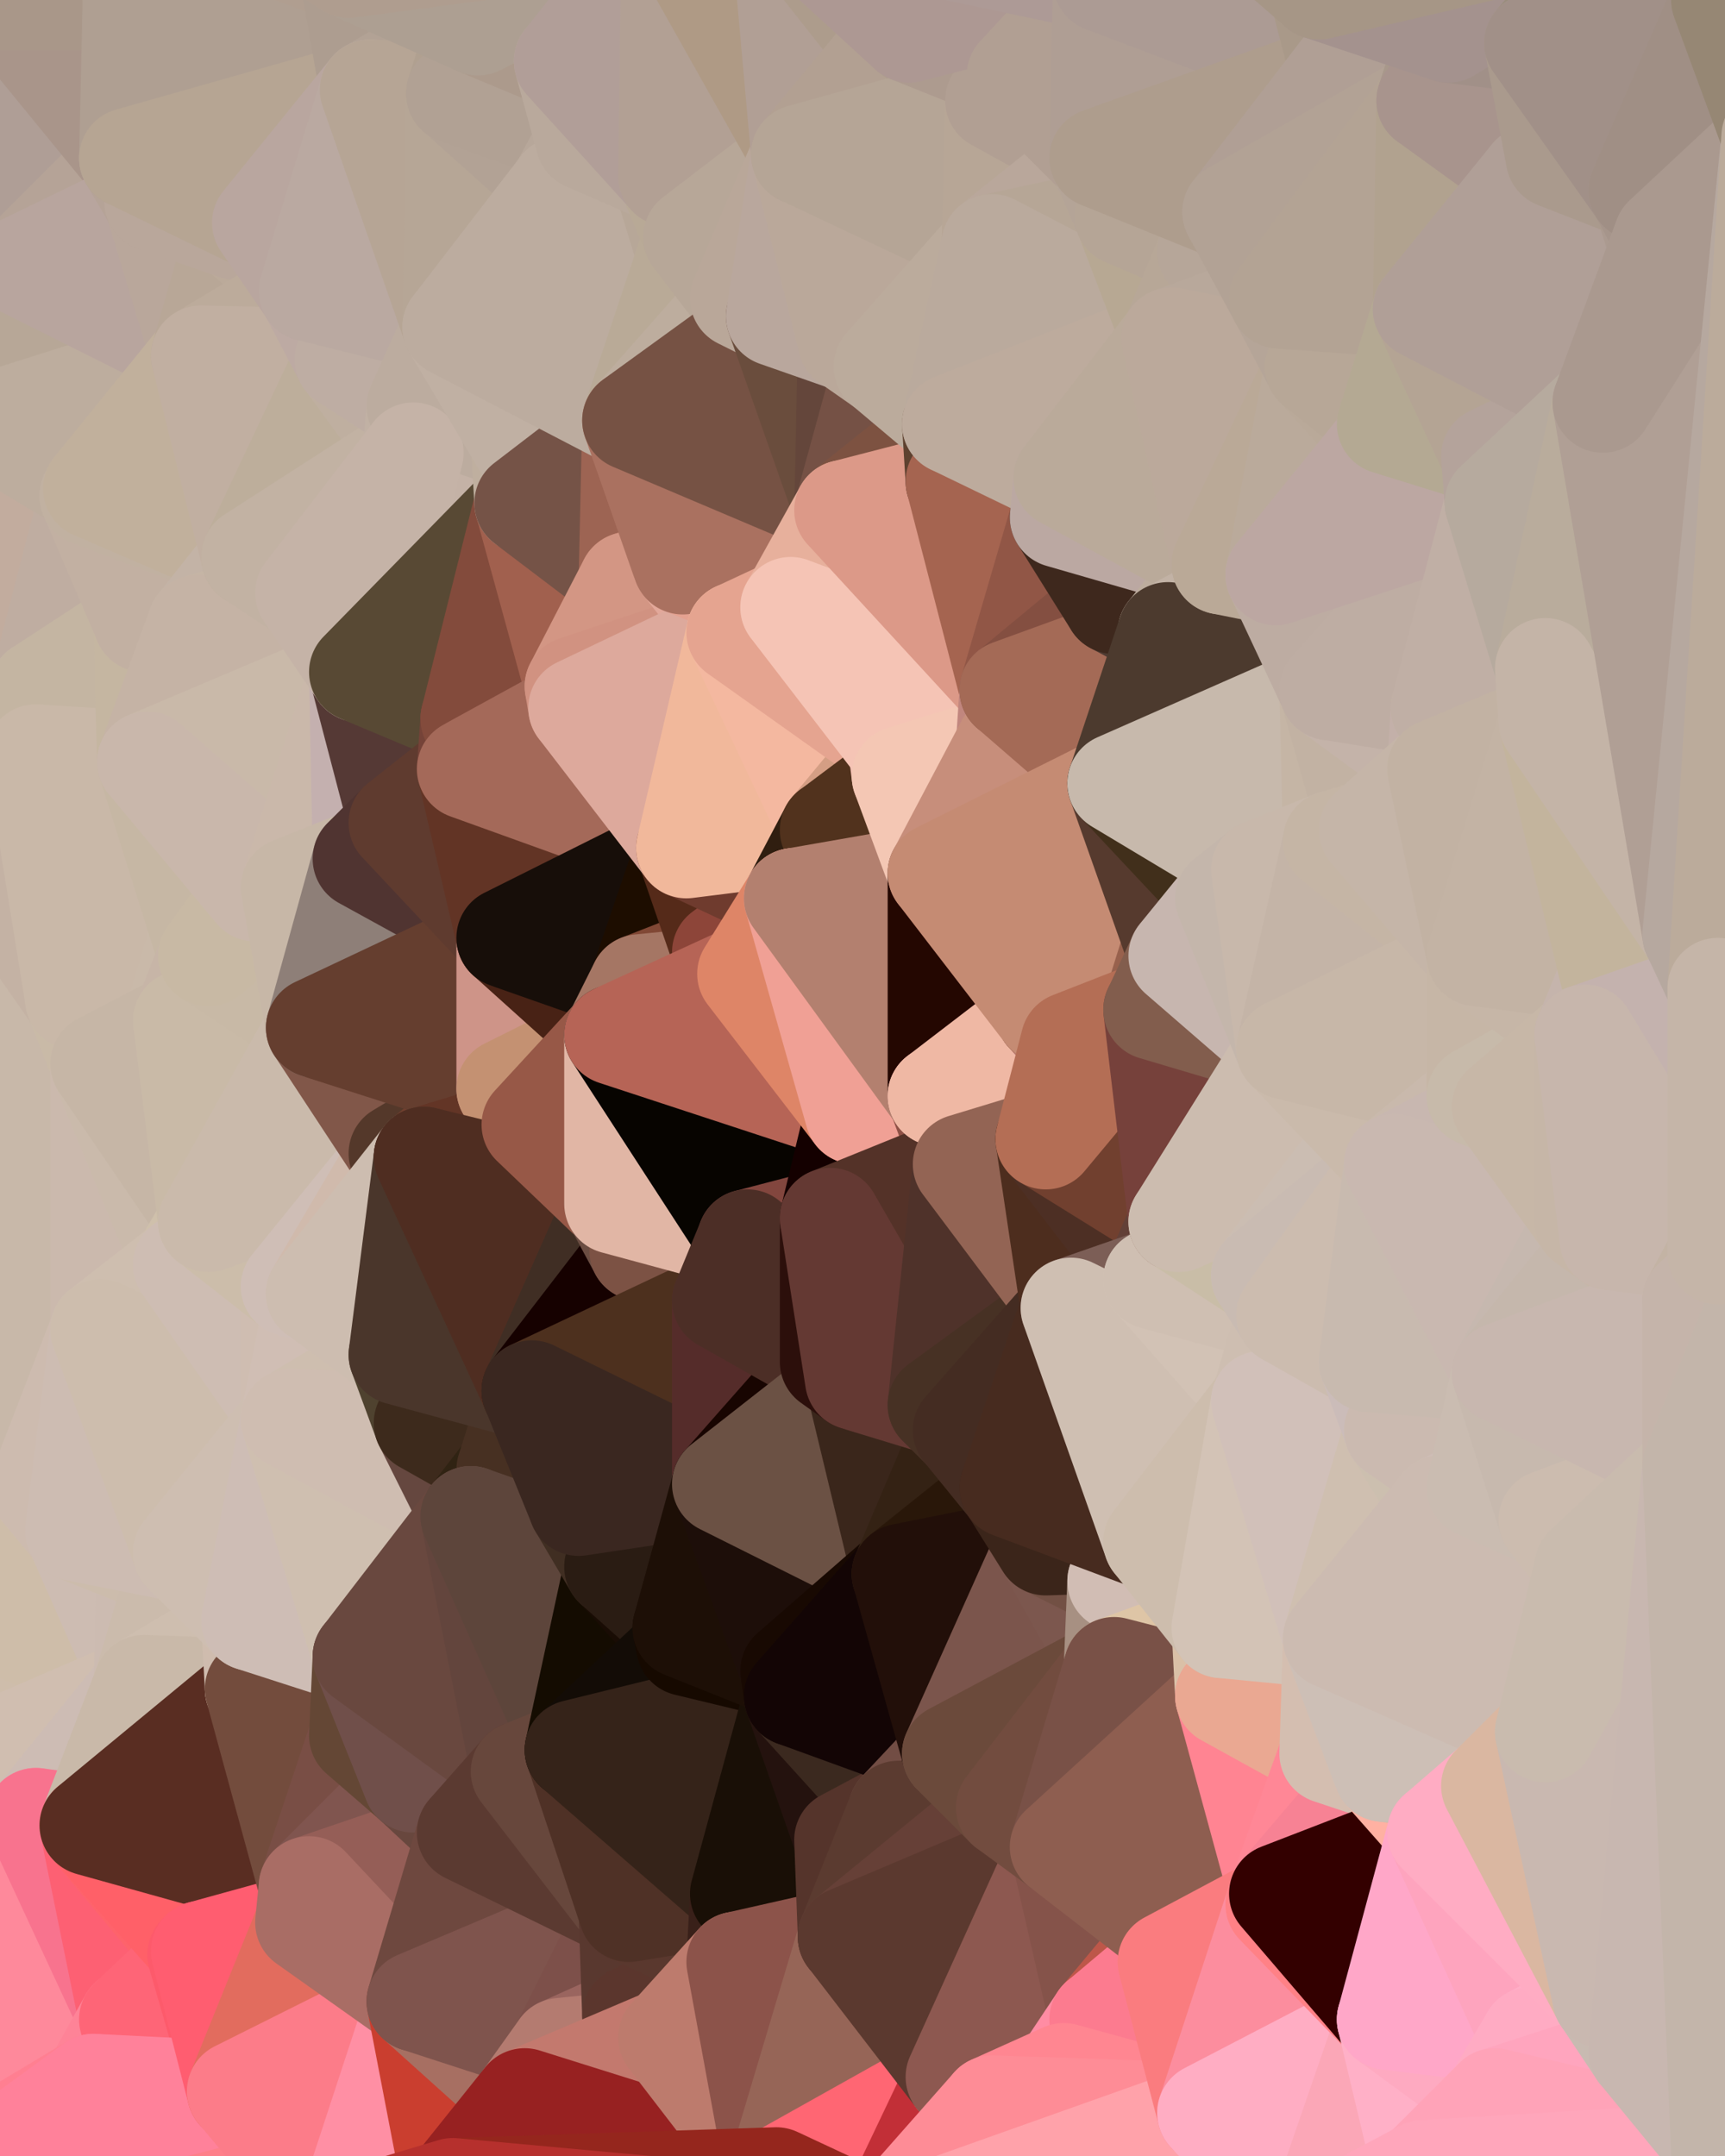 <?xml version="1.0" standalone="yes"?>
<svg width="480" height="600" xmlns="http://www.w3.org/2000/svg" version="1.1" ><polygon points="-34,148 -34,518 -18,222" fill="rgba(199, 181, 167, 1)" stroke="rgba(199, 181, 167, 1)" stroke-width="28" stroke-linejoin="round"/>
		<polygon points="-34,518 -18,444 -18,222" fill="rgba(203, 186, 170, 1)" stroke="rgba(203, 186, 170, 1)" stroke-width="28" stroke-linejoin="round"/>
		<polygon points="-19,204 -34,148 -18,222" fill="rgba(194, 179, 156, 1)" stroke="rgba(194, 179, 156, 1)" stroke-width="28" stroke-linejoin="round"/>
		<polygon points="-34,518 -19,500 -18,444" fill="rgba(205, 187, 173, 1)" stroke="rgba(205, 187, 173, 1)" stroke-width="28" stroke-linejoin="round"/>
		<polygon points="-4,118 -34,148 -3,130" fill="rgba(192, 174, 162, 1)" stroke="rgba(192, 174, 162, 1)" stroke-width="28" stroke-linejoin="round"/>
		<polygon points="-3,574 -34,518 0,599" fill="rgba(255, 148, 161, 1)" stroke="rgba(255, 148, 161, 1)" stroke-width="28" stroke-linejoin="round"/>
		<polygon points="-18,444 -19,500 -4,488" fill="rgba(204, 186, 172, 1)" stroke="rgba(204, 186, 172, 1)" stroke-width="28" stroke-linejoin="round"/>
		<polygon points="-34,148 -4,118 6,74" fill="rgba(191, 173, 163, 1)" stroke="rgba(191, 173, 163, 1)" stroke-width="28" stroke-linejoin="round"/>
		<polygon points="0,0 -34,148 6,74" fill="rgba(183, 166, 150, 1)" stroke="rgba(183, 166, 150, 1)" stroke-width="28" stroke-linejoin="round"/>
		<polygon points="-3,574 0,599 6,592" fill="rgba(255, 127, 140, 1)" stroke="rgba(255, 127, 140, 1)" stroke-width="28" stroke-linejoin="round"/>
		<polygon points="-4,488 -19,500 10,506" fill="rgba(209, 187, 176, 1)" stroke="rgba(209, 187, 176, 1)" stroke-width="28" stroke-linejoin="round"/>
		<polygon points="-19,204 -18,222 10,210" fill="rgba(196, 179, 159, 1)" stroke="rgba(196, 179, 159, 1)" stroke-width="28" stroke-linejoin="round"/>
		<polygon points="-19,204 10,210 11,192" fill="rgba(196, 180, 157, 1)" stroke="rgba(196, 180, 157, 1)" stroke-width="28" stroke-linejoin="round"/>
		<polygon points="-34,148 -19,204 11,192" fill="rgba(191, 175, 159, 1)" stroke="rgba(191, 175, 159, 1)" stroke-width="28" stroke-linejoin="round"/>
		<polygon points="-19,500 -34,518 10,506" fill="rgba(211, 189, 175, 1)" stroke="rgba(211, 189, 175, 1)" stroke-width="28" stroke-linejoin="round"/>
		<polygon points="11,414 -18,444 21,426" fill="rgba(204, 186, 174, 1)" stroke="rgba(204, 186, 174, 1)" stroke-width="28" stroke-linejoin="round"/>
		<polygon points="-3,574 6,592 26,580" fill="rgba(254, 132, 153, 1)" stroke="rgba(254, 132, 153, 1)" stroke-width="28" stroke-linejoin="round"/>
		<polygon points="-3,130 25,138 26,136" fill="rgba(192, 174, 160, 1)" stroke="rgba(192, 174, 160, 1)" stroke-width="28" stroke-linejoin="round"/>
		<polygon points="21,278 28,370 28,296" fill="rgba(200, 184, 169, 1)" stroke="rgba(200, 184, 169, 1)" stroke-width="28" stroke-linejoin="round"/>
		<polygon points="-18,444 11,414 28,370" fill="rgba(207, 189, 177, 1)" stroke="rgba(207, 189, 177, 1)" stroke-width="28" stroke-linejoin="round"/>
		<polygon points="21,278 -18,444 28,370" fill="rgba(204, 187, 171, 1)" stroke="rgba(204, 187, 171, 1)" stroke-width="28" stroke-linejoin="round"/>
		<polygon points="-4,118 -3,130 26,136" fill="rgba(190, 174, 149, 1)" stroke="rgba(190, 174, 149, 1)" stroke-width="28" stroke-linejoin="round"/>
		<polygon points="-3,130 11,192 25,138" fill="rgba(190, 174, 158, 1)" stroke="rgba(190, 174, 158, 1)" stroke-width="28" stroke-linejoin="round"/>
		<polygon points="-18,222 -18,444 21,278" fill="rgba(200, 184, 169, 1)" stroke="rgba(200, 184, 169, 1)" stroke-width="28" stroke-linejoin="round"/>
		<polygon points="-3,130 -34,148 11,192" fill="rgba(194, 172, 158, 1)" stroke="rgba(194, 172, 158, 1)" stroke-width="28" stroke-linejoin="round"/>
		<polygon points="-34,518 -3,574 10,506" fill="rgba(255, 132, 142, 1)" stroke="rgba(255, 132, 142, 1)" stroke-width="28" stroke-linejoin="round"/>
		<polygon points="0,0 6,74 36,44" fill="rgba(175, 158, 150, 1)" stroke="rgba(175, 158, 150, 1)" stroke-width="28" stroke-linejoin="round"/>
		<polygon points="-3,574 26,580 36,562" fill="rgba(253, 135, 149, 1)" stroke="rgba(253, 135, 149, 1)" stroke-width="28" stroke-linejoin="round"/>
		<polygon points="-18,444 -4,488 40,469" fill="rgba(206, 189, 171, 1)" stroke="rgba(206, 189, 171, 1)" stroke-width="28" stroke-linejoin="round"/>
		<polygon points="21,426 -18,444 40,469" fill="rgba(206, 189, 169, 1)" stroke="rgba(206, 189, 169, 1)" stroke-width="28" stroke-linejoin="round"/>
		<polygon points="25,138 11,192 40,173" fill="rgba(191, 173, 161, 1)" stroke="rgba(191, 173, 161, 1)" stroke-width="28" stroke-linejoin="round"/>
		<polygon points="36,44 6,74 43,56" fill="rgba(181, 163, 151, 1)" stroke="rgba(181, 163, 151, 1)" stroke-width="28" stroke-linejoin="round"/>
		<polygon points="11,192 10,210 41,212" fill="rgba(198, 182, 169, 1)" stroke="rgba(198, 182, 169, 1)" stroke-width="28" stroke-linejoin="round"/>
		<polygon points="21,426 40,469 41,434" fill="rgba(205, 188, 178, 1)" stroke="rgba(205, 188, 178, 1)" stroke-width="28" stroke-linejoin="round"/>
		<polygon points="-4,488 10,506 40,469" fill="rgba(208, 190, 176, 1)" stroke="rgba(208, 190, 176, 1)" stroke-width="28" stroke-linejoin="round"/>
		<polygon points="10,506 25,508 40,469" fill="rgba(205, 188, 180, 1)" stroke="rgba(205, 188, 180, 1)" stroke-width="28" stroke-linejoin="round"/>
		<polygon points="0,0 36,44 37,0" fill="rgba(169, 149, 138, 1)" stroke="rgba(169, 149, 138, 1)" stroke-width="28" stroke-linejoin="round"/>
		<polygon points="10,506 -3,574 36,562" fill="rgba(254, 137, 155, 1)" stroke="rgba(254, 137, 155, 1)" stroke-width="28" stroke-linejoin="round"/>
		<polygon points="25,508 10,506 36,562" fill="rgba(248, 115, 142, 1)" stroke="rgba(248, 115, 142, 1)" stroke-width="28" stroke-linejoin="round"/>
		<polygon points="10,210 -18,222 21,278" fill="rgba(196, 178, 164, 1)" stroke="rgba(196, 178, 164, 1)" stroke-width="28" stroke-linejoin="round"/>
		<polygon points="21,278 28,296 51,284" fill="rgba(201, 186, 167, 1)" stroke="rgba(201, 186, 167, 1)" stroke-width="28" stroke-linejoin="round"/>
		<polygon points="40,173 11,192 41,212" fill="rgba(196, 181, 162, 1)" stroke="rgba(196, 181, 162, 1)" stroke-width="28" stroke-linejoin="round"/>
		<polygon points="6,74 -4,118 56,99" fill="rgba(183, 167, 151, 1)" stroke="rgba(183, 167, 151, 1)" stroke-width="28" stroke-linejoin="round"/>
		<polygon points="-4,118 26,136 56,99" fill="rgba(189, 173, 158, 1)" stroke="rgba(189, 173, 158, 1)" stroke-width="28" stroke-linejoin="round"/>
		<polygon points="25,508 36,562 55,544" fill="rgba(253, 96, 115, 1)" stroke="rgba(253, 96, 115, 1)" stroke-width="28" stroke-linejoin="round"/>
		<polygon points="28,296 28,370 51,352" fill="rgba(203, 185, 173, 1)" stroke="rgba(203, 185, 173, 1)" stroke-width="28" stroke-linejoin="round"/>
		<polygon points="41,212 21,278 58,266" fill="rgba(197, 180, 170, 1)" stroke="rgba(197, 180, 170, 1)" stroke-width="28" stroke-linejoin="round"/>
		<polygon points="21,278 51,284 58,266" fill="rgba(201, 185, 169, 1)" stroke="rgba(201, 185, 169, 1)" stroke-width="28" stroke-linejoin="round"/>
		<polygon points="28,296 51,352 58,340" fill="rgba(202, 186, 171, 1)" stroke="rgba(202, 186, 171, 1)" stroke-width="28" stroke-linejoin="round"/>
		<polygon points="43,56 6,74 56,99" fill="rgba(184, 165, 158, 1)" stroke="rgba(184, 165, 158, 1)" stroke-width="28" stroke-linejoin="round"/>
		<polygon points="25,508 55,544 56,543" fill="rgba(254, 99, 107, 1)" stroke="rgba(254, 99, 107, 1)" stroke-width="28" stroke-linejoin="round"/>
		<polygon points="10,210 21,278 41,212" fill="rgba(201, 184, 168, 1)" stroke="rgba(201, 184, 168, 1)" stroke-width="28" stroke-linejoin="round"/>
		<polygon points="36,562 26,580 66,582" fill="rgba(254, 131, 151, 1)" stroke="rgba(254, 131, 151, 1)" stroke-width="28" stroke-linejoin="round"/>
		<polygon points="40,173 41,212 55,174" fill="rgba(197, 182, 161, 1)" stroke="rgba(197, 182, 161, 1)" stroke-width="28" stroke-linejoin="round"/>
		<polygon points="41,434 40,469 51,432" fill="rgba(204, 187, 177, 1)" stroke="rgba(204, 187, 177, 1)" stroke-width="28" stroke-linejoin="round"/>
		<polygon points="21,426 41,434 51,432" fill="rgba(204, 188, 172, 1)" stroke="rgba(204, 188, 172, 1)" stroke-width="28" stroke-linejoin="round"/>
		<polygon points="51,432 40,469 70,451" fill="rgba(203, 187, 172, 1)" stroke="rgba(203, 187, 172, 1)" stroke-width="28" stroke-linejoin="round"/>
		<polygon points="40,173 55,174 70,155" fill="rgba(194, 176, 164, 1)" stroke="rgba(194, 176, 164, 1)" stroke-width="28" stroke-linejoin="round"/>
		<polygon points="25,138 40,173 70,155" fill="rgba(194, 176, 162, 1)" stroke="rgba(194, 176, 162, 1)" stroke-width="28" stroke-linejoin="round"/>
		<polygon points="43,56 56,99 66,64" fill="rgba(185, 167, 155, 1)" stroke="rgba(185, 167, 155, 1)" stroke-width="28" stroke-linejoin="round"/>
		<polygon points="41,212 58,266 71,248" fill="rgba(198, 183, 164, 1)" stroke="rgba(198, 183, 164, 1)" stroke-width="28" stroke-linejoin="round"/>
		<polygon points="26,136 25,138 70,155" fill="rgba(193, 177, 161, 1)" stroke="rgba(193, 177, 161, 1)" stroke-width="28" stroke-linejoin="round"/>
		<polygon points="0,0 37,0 67,-29" fill="rgba(169, 151, 137, 1)" stroke="rgba(169, 151, 137, 1)" stroke-width="28" stroke-linejoin="round"/>
		<polygon points="11,414 21,426 28,370" fill="rgba(205, 187, 175, 1)" stroke="rgba(205, 187, 175, 1)" stroke-width="28" stroke-linejoin="round"/>
		<polygon points="70,451 40,469 71,470" fill="rgba(206, 190, 175, 1)" stroke="rgba(206, 190, 175, 1)" stroke-width="28" stroke-linejoin="round"/>
		<polygon points="55,544 36,562 66,582" fill="rgba(254, 101, 119, 1)" stroke="rgba(254, 101, 119, 1)" stroke-width="28" stroke-linejoin="round"/>
		<polygon points="51,284 28,296 58,340" fill="rgba(198, 182, 166, 1)" stroke="rgba(198, 182, 166, 1)" stroke-width="28" stroke-linejoin="round"/>
		<polygon points="28,370 21,426 51,432" fill="rgba(205, 188, 178, 1)" stroke="rgba(205, 188, 178, 1)" stroke-width="28" stroke-linejoin="round"/>
		<polygon points="58,340 51,352 81,358" fill="rgba(207, 192, 171, 1)" stroke="rgba(207, 192, 171, 1)" stroke-width="28" stroke-linejoin="round"/>
		<polygon points="51,352 28,370 81,395" fill="rgba(206, 190, 175, 1)" stroke="rgba(206, 190, 175, 1)" stroke-width="28" stroke-linejoin="round"/>
		<polygon points="28,370 51,432 81,395" fill="rgba(205, 189, 173, 1)" stroke="rgba(205, 189, 173, 1)" stroke-width="28" stroke-linejoin="round"/>
		<polygon points="56,99 26,136 70,155" fill="rgba(193, 176, 156, 1)" stroke="rgba(193, 176, 156, 1)" stroke-width="28" stroke-linejoin="round"/>
		<polygon points="56,543 85,535 86,525" fill="rgba(180, 113, 96, 1)" stroke="rgba(180, 113, 96, 1)" stroke-width="28" stroke-linejoin="round"/>
		<polygon points="66,64 56,99 86,81" fill="rgba(184, 167, 151, 1)" stroke="rgba(184, 167, 151, 1)" stroke-width="28" stroke-linejoin="round"/>
		<polygon points="73,62 66,64 86,81" fill="rgba(187, 170, 154, 1)" stroke="rgba(187, 170, 154, 1)" stroke-width="28" stroke-linejoin="round"/>
		<polygon points="70,155 55,174 85,165" fill="rgba(195, 179, 166, 1)" stroke="rgba(195, 179, 166, 1)" stroke-width="28" stroke-linejoin="round"/>
		<polygon points="40,469 25,508 71,470" fill="rgba(201, 185, 169, 1)" stroke="rgba(201, 185, 169, 1)" stroke-width="28" stroke-linejoin="round"/>
		<polygon points="58,266 51,284 88,286" fill="rgba(199, 181, 167, 1)" stroke="rgba(199, 181, 167, 1)" stroke-width="28" stroke-linejoin="round"/>
		<polygon points="25,508 56,543 86,525" fill="rgba(255, 96, 104, 1)" stroke="rgba(255, 96, 104, 1)" stroke-width="28" stroke-linejoin="round"/>
		<polygon points="71,470 25,508 86,525" fill="rgba(89, 45, 34, 1)" stroke="rgba(89, 45, 34, 1)" stroke-width="28" stroke-linejoin="round"/>
		<polygon points="51,352 81,395 81,358" fill="rgba(206, 189, 179, 1)" stroke="rgba(206, 189, 179, 1)" stroke-width="28" stroke-linejoin="round"/>
		<polygon points="36,44 43,56 73,62" fill="rgba(181, 163, 151, 1)" stroke="rgba(181, 163, 151, 1)" stroke-width="28" stroke-linejoin="round"/>
		<polygon points="43,56 66,64 73,62" fill="rgba(185, 167, 155, 1)" stroke="rgba(185, 167, 155, 1)" stroke-width="28" stroke-linejoin="round"/>
		<polygon points="56,543 55,544 66,582" fill="rgba(253, 90, 107, 1)" stroke="rgba(253, 90, 107, 1)" stroke-width="28" stroke-linejoin="round"/>
		<polygon points="6,592 0,599 26,580" fill="rgba(255, 127, 145, 1)" stroke="rgba(255, 127, 145, 1)" stroke-width="28" stroke-linejoin="round"/>
		<polygon points="86,81 56,99 96,100" fill="rgba(188, 171, 155, 1)" stroke="rgba(188, 171, 155, 1)" stroke-width="28" stroke-linejoin="round"/>
		<polygon points="67,-29 37,0 97,-9" fill="rgba(172, 154, 140, 1)" stroke="rgba(172, 154, 140, 1)" stroke-width="28" stroke-linejoin="round"/>
		<polygon points="66,582 0,599 96,618" fill="rgba(254, 127, 138, 1)" stroke="rgba(254, 127, 138, 1)" stroke-width="28" stroke-linejoin="round"/>
		<polygon points="81,358 81,395 88,360" fill="rgba(207, 189, 177, 1)" stroke="rgba(207, 189, 177, 1)" stroke-width="28" stroke-linejoin="round"/>
		<polygon points="51,284 58,340 88,286" fill="rgba(201, 186, 167, 1)" stroke="rgba(201, 186, 167, 1)" stroke-width="28" stroke-linejoin="round"/>
		<polygon points="81,247 58,266 88,286" fill="rgba(200, 185, 166, 1)" stroke="rgba(200, 185, 166, 1)" stroke-width="28" stroke-linejoin="round"/>
		<polygon points="71,248 58,266 81,247" fill="rgba(200, 185, 164, 1)" stroke="rgba(200, 185, 164, 1)" stroke-width="28" stroke-linejoin="round"/>
		<polygon points="26,580 0,599 66,582" fill="rgba(255, 129, 154, 1)" stroke="rgba(255, 129, 154, 1)" stroke-width="28" stroke-linejoin="round"/>
		<polygon points="85,165 55,174 100,187" fill="rgba(197, 181, 165, 1)" stroke="rgba(197, 181, 165, 1)" stroke-width="28" stroke-linejoin="round"/>
		<polygon points="70,451 71,470 101,461" fill="rgba(207, 188, 174, 1)" stroke="rgba(207, 188, 174, 1)" stroke-width="28" stroke-linejoin="round"/>
		<polygon points="56,543 66,582 85,535" fill="rgba(255, 93, 112, 1)" stroke="rgba(255, 93, 112, 1)" stroke-width="28" stroke-linejoin="round"/>
		<polygon points="97,-9 37,0 103,25" fill="rgba(176, 158, 144, 1)" stroke="rgba(176, 158, 144, 1)" stroke-width="28" stroke-linejoin="round"/>
		<polygon points="37,0 36,44 103,25" fill="rgba(175, 159, 146, 1)" stroke="rgba(175, 159, 146, 1)" stroke-width="28" stroke-linejoin="round"/>
		<polygon points="36,44 73,62 103,25" fill="rgba(182, 165, 147, 1)" stroke="rgba(182, 165, 147, 1)" stroke-width="28" stroke-linejoin="round"/>
		<polygon points="71,470 100,483 101,461" fill="rgba(206, 190, 177, 1)" stroke="rgba(206, 190, 177, 1)" stroke-width="28" stroke-linejoin="round"/>
		<polygon points="71,470 86,525 100,483" fill="rgba(115, 76, 61, 1)" stroke="rgba(115, 76, 61, 1)" stroke-width="28" stroke-linejoin="round"/>
		<polygon points="55,174 41,212 100,187" fill="rgba(197, 179, 165, 1)" stroke="rgba(197, 179, 165, 1)" stroke-width="28" stroke-linejoin="round"/>
		<polygon points="41,212 81,247 100,187" fill="rgba(201, 185, 169, 1)" stroke="rgba(201, 185, 169, 1)" stroke-width="28" stroke-linejoin="round"/>
		<polygon points="56,99 70,155 96,100" fill="rgba(193, 175, 161, 1)" stroke="rgba(193, 175, 161, 1)" stroke-width="28" stroke-linejoin="round"/>
		<polygon points="41,212 71,248 81,247" fill="rgba(201, 183, 171, 1)" stroke="rgba(201, 183, 171, 1)" stroke-width="28" stroke-linejoin="round"/>
		<polygon points="51,432 70,451 81,395" fill="rgba(206, 190, 177, 1)" stroke="rgba(206, 190, 177, 1)" stroke-width="28" stroke-linejoin="round"/>
		<polygon points="58,340 81,358 111,321" fill="rgba(204, 189, 170, 1)" stroke="rgba(204, 189, 170, 1)" stroke-width="28" stroke-linejoin="round"/>
		<polygon points="88,286 58,340 111,321" fill="rgba(202, 186, 171, 1)" stroke="rgba(202, 186, 171, 1)" stroke-width="28" stroke-linejoin="round"/>
		<polygon points="88,360 81,395 111,377" fill="rgba(208, 190, 180, 1)" stroke="rgba(208, 190, 180, 1)" stroke-width="28" stroke-linejoin="round"/>
		<polygon points="100,187 81,247 101,239" fill="rgba(202, 184, 170, 1)" stroke="rgba(202, 184, 170, 1)" stroke-width="28" stroke-linejoin="round"/>
		<polygon points="96,100 70,155 115,126" fill="rgba(189, 174, 155, 1)" stroke="rgba(189, 174, 155, 1)" stroke-width="28" stroke-linejoin="round"/>
		<polygon points="81,358 88,360 111,321" fill="rgba(207, 190, 182, 1)" stroke="rgba(207, 190, 182, 1)" stroke-width="28" stroke-linejoin="round"/>
		<polygon points="100,187 101,239 111,229" fill="rgba(196, 176, 175, 1)" stroke="rgba(196, 176, 175, 1)" stroke-width="28" stroke-linejoin="round"/>
		<polygon points="96,100 115,126 116,113" fill="rgba(191, 175, 160, 1)" stroke="rgba(191, 175, 160, 1)" stroke-width="28" stroke-linejoin="round"/>
		<polygon points="85,535 66,582 116,557" fill="rgba(226, 108, 94, 1)" stroke="rgba(226, 108, 94, 1)" stroke-width="28" stroke-linejoin="round"/>
		<polygon points="100,483 86,525 115,496" fill="rgba(121, 78, 69, 1)" stroke="rgba(121, 78, 69, 1)" stroke-width="28" stroke-linejoin="round"/>
		<polygon points="111,377 81,395 118,396" fill="rgba(206, 190, 175, 1)" stroke="rgba(206, 190, 175, 1)" stroke-width="28" stroke-linejoin="round"/>
		<polygon points="70,155 85,165 115,126" fill="rgba(194, 178, 163, 1)" stroke="rgba(194, 178, 163, 1)" stroke-width="28" stroke-linejoin="round"/>
		<polygon points="81,247 88,286 101,239" fill="rgba(199, 183, 167, 1)" stroke="rgba(199, 183, 167, 1)" stroke-width="28" stroke-linejoin="round"/>
		<polygon points="86,81 96,100 126,91" fill="rgba(189, 170, 163, 1)" stroke="rgba(189, 170, 163, 1)" stroke-width="28" stroke-linejoin="round"/>
		<polygon points="96,100 116,113 126,91" fill="rgba(190, 173, 163, 1)" stroke="rgba(190, 173, 163, 1)" stroke-width="28" stroke-linejoin="round"/>
		<polygon points="81,395 70,451 101,461" fill="rgba(206, 189, 181, 1)" stroke="rgba(206, 189, 181, 1)" stroke-width="28" stroke-linejoin="round"/>
		<polygon points="100,187 130,214 131,200" fill="rgba(86, 58, 47, 1)" stroke="rgba(86, 58, 47, 1)" stroke-width="28" stroke-linejoin="round"/>
		<polygon points="81,395 101,461 131,422" fill="rgba(207, 191, 176, 1)" stroke="rgba(207, 191, 176, 1)" stroke-width="28" stroke-linejoin="round"/>
		<polygon points="118,396 81,395 131,422" fill="rgba(207, 189, 177, 1)" stroke="rgba(207, 189, 177, 1)" stroke-width="28" stroke-linejoin="round"/>
		<polygon points="115,496 86,525 130,510" fill="rgba(128, 85, 79, 1)" stroke="rgba(128, 85, 79, 1)" stroke-width="28" stroke-linejoin="round"/>
		<polygon points="100,187 111,229 130,214" fill="rgba(85, 57, 53, 1)" stroke="rgba(85, 57, 53, 1)" stroke-width="28" stroke-linejoin="round"/>
		<polygon points="66,582 96,618 116,557" fill="rgba(252, 124, 137, 1)" stroke="rgba(252, 124, 137, 1)" stroke-width="28" stroke-linejoin="round"/>
		<polygon points="97,-9 103,25 133,7" fill="rgba(173, 157, 144, 1)" stroke="rgba(173, 157, 144, 1)" stroke-width="28" stroke-linejoin="round"/>
		<polygon points="103,25 127,26 133,7" fill="rgba(178, 162, 149, 1)" stroke="rgba(178, 162, 149, 1)" stroke-width="28" stroke-linejoin="round"/>
		<polygon points="86,525 116,557 130,510" fill="rgba(149, 94, 87, 1)" stroke="rgba(149, 94, 87, 1)" stroke-width="28" stroke-linejoin="round"/>
		<polygon points="116,557 96,618 126,609" fill="rgba(255, 143, 164, 1)" stroke="rgba(255, 143, 164, 1)" stroke-width="28" stroke-linejoin="round"/>
		<polygon points="111,321 88,360 118,322" fill="rgba(208, 186, 172, 1)" stroke="rgba(208, 186, 172, 1)" stroke-width="28" stroke-linejoin="round"/>
		<polygon points="86,525 85,535 116,557" fill="rgba(169, 109, 101, 1)" stroke="rgba(169, 109, 101, 1)" stroke-width="28" stroke-linejoin="round"/>
		<polygon points="73,62 86,81 103,25" fill="rgba(185, 166, 159, 1)" stroke="rgba(185, 166, 159, 1)" stroke-width="28" stroke-linejoin="round"/>
		<polygon points="118,396 131,422 141,409" fill="rgba(101, 71, 63, 1)" stroke="rgba(101, 71, 63, 1)" stroke-width="28" stroke-linejoin="round"/>
		<polygon points="88,286 111,321 141,303" fill="rgba(129, 87, 73, 1)" stroke="rgba(129, 87, 73, 1)" stroke-width="28" stroke-linejoin="round"/>
		<polygon points="111,321 118,322 141,303" fill="rgba(84, 56, 42, 1)" stroke="rgba(84, 56, 42, 1)" stroke-width="28" stroke-linejoin="round"/>
		<polygon points="101,239 88,286 141,261" fill="rgba(142, 127, 120, 1)" stroke="rgba(142, 127, 120, 1)" stroke-width="28" stroke-linejoin="round"/>
		<polygon points="111,229 101,239 141,261" fill="rgba(80, 52, 49, 1)" stroke="rgba(80, 52, 49, 1)" stroke-width="28" stroke-linejoin="round"/>
		<polygon points="88,360 111,377 118,322" fill="rgba(205, 189, 176, 1)" stroke="rgba(205, 189, 176, 1)" stroke-width="28" stroke-linejoin="round"/>
		<polygon points="115,496 130,510 145,493" fill="rgba(104, 71, 62, 1)" stroke="rgba(104, 71, 62, 1)" stroke-width="28" stroke-linejoin="round"/>
		<polygon points="116,113 115,126 145,123" fill="rgba(193, 177, 164, 1)" stroke="rgba(193, 177, 164, 1)" stroke-width="28" stroke-linejoin="round"/>
		<polygon points="101,461 100,483 115,496" fill="rgba(100, 71, 53, 1)" stroke="rgba(100, 71, 53, 1)" stroke-width="28" stroke-linejoin="round"/>
		<polygon points="145,123 115,126 146,140" fill="rgba(190, 174, 159, 1)" stroke="rgba(190, 174, 159, 1)" stroke-width="28" stroke-linejoin="round"/>
		<polygon points="116,557 126,609 146,584" fill="rgba(202, 62, 47, 1)" stroke="rgba(202, 62, 47, 1)" stroke-width="28" stroke-linejoin="round"/>
		<polygon points="103,25 86,81 126,91" fill="rgba(186, 169, 161, 1)" stroke="rgba(186, 169, 161, 1)" stroke-width="28" stroke-linejoin="round"/>
		<polygon points="141,303 118,322 148,313" fill="rgba(112, 63, 46, 1)" stroke="rgba(112, 63, 46, 1)" stroke-width="28" stroke-linejoin="round"/>
		<polygon points="111,377 118,396 148,387" fill="rgba(79, 66, 47, 1)" stroke="rgba(79, 66, 47, 1)" stroke-width="28" stroke-linejoin="round"/>
		<polygon points="118,396 141,409 148,387" fill="rgba(61, 42, 28, 1)" stroke="rgba(61, 42, 28, 1)" stroke-width="28" stroke-linejoin="round"/>
		<polygon points="115,126 100,187 146,140" fill="rgba(196, 178, 166, 1)" stroke="rgba(196, 178, 166, 1)" stroke-width="28" stroke-linejoin="round"/>
		<polygon points="101,461 115,496 145,493" fill="rgba(112, 79, 74, 1)" stroke="rgba(112, 79, 74, 1)" stroke-width="28" stroke-linejoin="round"/>
		<polygon points="126,91 116,113 145,123" fill="rgba(188, 172, 159, 1)" stroke="rgba(188, 172, 159, 1)" stroke-width="28" stroke-linejoin="round"/>
		<polygon points="141,261 88,286 141,303" fill="rgba(101, 62, 47, 1)" stroke="rgba(101, 62, 47, 1)" stroke-width="28" stroke-linejoin="round"/>
		<polygon points="103,25 126,91 127,26" fill="rgba(182, 165, 149, 1)" stroke="rgba(182, 165, 149, 1)" stroke-width="28" stroke-linejoin="round"/>
		<polygon points="85,165 100,187 115,126" fill="rgba(197, 179, 167, 1)" stroke="rgba(197, 179, 167, 1)" stroke-width="28" stroke-linejoin="round"/>
		<polygon points="116,557 146,584 156,570" fill="rgba(167, 111, 98, 1)" stroke="rgba(167, 111, 98, 1)" stroke-width="28" stroke-linejoin="round"/>
		<polygon points="127,26 126,91 156,52" fill="rgba(182, 166, 150, 1)" stroke="rgba(182, 166, 150, 1)" stroke-width="28" stroke-linejoin="round"/>
		<polygon points="133,7 127,26 157,17" fill="rgba(176, 160, 144, 1)" stroke="rgba(176, 160, 144, 1)" stroke-width="28" stroke-linejoin="round"/>
		<polygon points="100,187 131,200 146,140" fill="rgba(88, 73, 52, 1)" stroke="rgba(88, 73, 52, 1)" stroke-width="28" stroke-linejoin="round"/>
		<polygon points="130,214 111,229 141,261" fill="rgba(95, 59, 47, 1)" stroke="rgba(95, 59, 47, 1)" stroke-width="28" stroke-linejoin="round"/>
		<polygon points="141,409 131,422 161,419" fill="rgba(48, 35, 19, 1)" stroke="rgba(48, 35, 19, 1)" stroke-width="28" stroke-linejoin="round"/>
		<polygon points="160,191 131,200 161,197" fill="rgba(143, 84, 66, 1)" stroke="rgba(143, 84, 66, 1)" stroke-width="28" stroke-linejoin="round"/>
		<polygon points="127,26 156,52 163,39" fill="rgba(178, 162, 149, 1)" stroke="rgba(178, 162, 149, 1)" stroke-width="28" stroke-linejoin="round"/>
		<polygon points="157,17 127,26 163,39" fill="rgba(177, 161, 148, 1)" stroke="rgba(177, 161, 148, 1)" stroke-width="28" stroke-linejoin="round"/>
		<polygon points="131,200 130,214 161,197" fill="rgba(117, 67, 56, 1)" stroke="rgba(117, 67, 56, 1)" stroke-width="28" stroke-linejoin="round"/>
		<polygon points="146,140 131,200 160,191" fill="rgba(131, 75, 60, 1)" stroke="rgba(131, 75, 60, 1)" stroke-width="28" stroke-linejoin="round"/>
		<polygon points="148,313 118,322 171,335" fill="rgba(99, 53, 38, 1)" stroke="rgba(99, 53, 38, 1)" stroke-width="28" stroke-linejoin="round"/>
		<polygon points="161,419 131,422 171,436" fill="rgba(43, 27, 14, 1)" stroke="rgba(43, 27, 14, 1)" stroke-width="28" stroke-linejoin="round"/>
		<polygon points="141,261 141,303 171,288" fill="rgba(206, 148, 136, 1)" stroke="rgba(206, 148, 136, 1)" stroke-width="28" stroke-linejoin="round"/>
		<polygon points="141,303 148,313 171,288" fill="rgba(196, 145, 114, 1)" stroke="rgba(196, 145, 114, 1)" stroke-width="28" stroke-linejoin="round"/>
		<polygon points="148,387 141,409 161,419" fill="rgba(71, 48, 34, 1)" stroke="rgba(71, 48, 34, 1)" stroke-width="28" stroke-linejoin="round"/>
		<polygon points="118,322 111,377 148,387" fill="rgba(74, 54, 43, 1)" stroke="rgba(74, 54, 43, 1)" stroke-width="28" stroke-linejoin="round"/>
		<polygon points="131,422 101,461 145,493" fill="rgba(105, 72, 63, 1)" stroke="rgba(105, 72, 63, 1)" stroke-width="28" stroke-linejoin="round"/>
		<polygon points="130,510 116,557 175,532" fill="rgba(110, 72, 63, 1)" stroke="rgba(110, 72, 63, 1)" stroke-width="28" stroke-linejoin="round"/>
		<polygon points="146,140 160,191 175,162" fill="rgba(161, 96, 78, 1)" stroke="rgba(161, 96, 78, 1)" stroke-width="28" stroke-linejoin="round"/>
		<polygon points="118,322 148,387 171,335" fill="rgba(79, 45, 33, 1)" stroke="rgba(79, 45, 33, 1)" stroke-width="28" stroke-linejoin="round"/>
		<polygon points="131,422 145,493 160,487" fill="rgba(99, 69, 61, 1)" stroke="rgba(99, 69, 61, 1)" stroke-width="28" stroke-linejoin="round"/>
		<polygon points="116,557 156,570 175,532" fill="rgba(127, 84, 77, 1)" stroke="rgba(127, 84, 77, 1)" stroke-width="28" stroke-linejoin="round"/>
		<polygon points="131,422 160,487 171,436" fill="rgba(93, 69, 59, 1)" stroke="rgba(93, 69, 59, 1)" stroke-width="28" stroke-linejoin="round"/>
		<polygon points="171,335 148,387 178,348" fill="rgba(64, 46, 36, 1)" stroke="rgba(64, 46, 36, 1)" stroke-width="28" stroke-linejoin="round"/>
		<polygon points="141,261 171,288 178,274" fill="rgba(72, 34, 21, 1)" stroke="rgba(72, 34, 21, 1)" stroke-width="28" stroke-linejoin="round"/>
		<polygon points="145,123 146,140 176,117" fill="rgba(191, 175, 159, 1)" stroke="rgba(191, 175, 159, 1)" stroke-width="28" stroke-linejoin="round"/>
		<polygon points="126,91 145,123 176,117" fill="rgba(192, 176, 163, 1)" stroke="rgba(192, 176, 163, 1)" stroke-width="28" stroke-linejoin="round"/>
		<polygon points="175,532 156,570 176,561" fill="rgba(125, 80, 74, 1)" stroke="rgba(125, 80, 74, 1)" stroke-width="28" stroke-linejoin="round"/>
		<polygon points="145,493 130,510 175,532" fill="rgba(91, 58, 49, 1)" stroke="rgba(91, 58, 49, 1)" stroke-width="28" stroke-linejoin="round"/>
		<polygon points="160,487 145,493 175,532" fill="rgba(103, 71, 60, 1)" stroke="rgba(103, 71, 60, 1)" stroke-width="28" stroke-linejoin="round"/>
		<polygon points="163,39 156,52 186,49" fill="rgba(183, 167, 154, 1)" stroke="rgba(183, 167, 154, 1)" stroke-width="28" stroke-linejoin="round"/>
		<polygon points="133,7 157,17 187,-21" fill="rgba(172, 154, 140, 1)" stroke="rgba(172, 154, 140, 1)" stroke-width="28" stroke-linejoin="round"/>
		<polygon points="176,561 156,570 186,567" fill="rgba(154, 101, 95, 1)" stroke="rgba(154, 101, 95, 1)" stroke-width="28" stroke-linejoin="round"/>
		<polygon points="171,436 160,487 191,458" fill="rgba(20, 12, 1, 1)" stroke="rgba(20, 12, 1, 1)" stroke-width="28" stroke-linejoin="round"/>
		<polygon points="190,453 171,436 191,458" fill="rgba(25, 12, 4, 1)" stroke="rgba(25, 12, 4, 1)" stroke-width="28" stroke-linejoin="round"/>
		<polygon points="130,214 141,261 191,236" fill="rgba(98, 52, 37, 1)" stroke="rgba(98, 52, 37, 1)" stroke-width="28" stroke-linejoin="round"/>
		<polygon points="161,197 130,214 191,236" fill="rgba(164, 105, 89, 1)" stroke="rgba(164, 105, 89, 1)" stroke-width="28" stroke-linejoin="round"/>
		<polygon points="146,140 175,162 176,117" fill="rgba(117, 83, 71, 1)" stroke="rgba(117, 83, 71, 1)" stroke-width="28" stroke-linejoin="round"/>
		<polygon points="156,52 176,117 193,66" fill="rgba(186, 168, 156, 1)" stroke="rgba(186, 168, 156, 1)" stroke-width="28" stroke-linejoin="round"/>
		<polygon points="186,49 156,52 193,66" fill="rgba(183, 167, 152, 1)" stroke="rgba(183, 167, 152, 1)" stroke-width="28" stroke-linejoin="round"/>
		<polygon points="141,261 178,274 191,236" fill="rgba(23, 14, 9, 1)" stroke="rgba(23, 14, 9, 1)" stroke-width="28" stroke-linejoin="round"/>
		<polygon points="176,117 175,162 190,157" fill="rgba(157, 100, 83, 1)" stroke="rgba(157, 100, 83, 1)" stroke-width="28" stroke-linejoin="round"/>
		<polygon points="97,-9 133,7 187,-21" fill="rgba(173, 159, 146, 1)" stroke="rgba(173, 159, 146, 1)" stroke-width="28" stroke-linejoin="round"/>
		<polygon points="156,52 126,91 176,117" fill="rgba(188, 172, 159, 1)" stroke="rgba(188, 172, 159, 1)" stroke-width="28" stroke-linejoin="round"/>
		<polygon points="171,288 148,313 171,335" fill="rgba(151, 88, 71, 1)" stroke="rgba(151, 88, 71, 1)" stroke-width="28" stroke-linejoin="round"/>
		<polygon points="191,236 178,274 201,265" fill="rgba(29, 13, 0, 1)" stroke="rgba(29, 13, 0, 1)" stroke-width="28" stroke-linejoin="round"/>
		<polygon points="161,419 171,436 201,413" fill="rgba(64, 46, 34, 1)" stroke="rgba(64, 46, 34, 1)" stroke-width="28" stroke-linejoin="round"/>
		<polygon points="156,570 146,584 186,567" fill="rgba(180, 123, 112, 1)" stroke="rgba(180, 123, 112, 1)" stroke-width="28" stroke-linejoin="round"/>
		<polygon points="190,157 175,162 205,176" fill="rgba(200, 135, 115, 1)" stroke="rgba(200, 135, 115, 1)" stroke-width="28" stroke-linejoin="round"/>
		<polygon points="175,532 176,561 205,546" fill="rgba(89, 56, 47, 1)" stroke="rgba(89, 56, 47, 1)" stroke-width="28" stroke-linejoin="round"/>
		<polygon points="176,561 186,567 205,546" fill="rgba(91, 54, 45, 1)" stroke="rgba(91, 54, 45, 1)" stroke-width="28" stroke-linejoin="round"/>
		<polygon points="178,348 148,387 201,362" fill="rgba(22, 1, 0, 1)" stroke="rgba(22, 1, 0, 1)" stroke-width="28" stroke-linejoin="round"/>
		<polygon points="193,66 176,117 206,83" fill="rgba(185, 170, 151, 1)" stroke="rgba(185, 170, 151, 1)" stroke-width="28" stroke-linejoin="round"/>
		<polygon points="175,162 160,191 205,176" fill="rgba(211, 150, 132, 1)" stroke="rgba(211, 150, 132, 1)" stroke-width="28" stroke-linejoin="round"/>
		<polygon points="201,265 178,274 208,271" fill="rgba(129, 72, 53, 1)" stroke="rgba(129, 72, 53, 1)" stroke-width="28" stroke-linejoin="round"/>
		<polygon points="171,335 178,348 208,345" fill="rgba(107, 77, 66, 1)" stroke="rgba(107, 77, 66, 1)" stroke-width="28" stroke-linejoin="round"/>
		<polygon points="178,348 201,362 208,345" fill="rgba(124, 82, 68, 1)" stroke="rgba(124, 82, 68, 1)" stroke-width="28" stroke-linejoin="round"/>
		<polygon points="175,532 205,546 206,527" fill="rgba(90, 56, 46, 1)" stroke="rgba(90, 56, 46, 1)" stroke-width="28" stroke-linejoin="round"/>
		<polygon points="160,191 161,197 205,176" fill="rgba(209, 146, 129, 1)" stroke="rgba(209, 146, 129, 1)" stroke-width="28" stroke-linejoin="round"/>
		<polygon points="148,387 201,413 201,362" fill="rgba(77, 48, 30, 1)" stroke="rgba(77, 48, 30, 1)" stroke-width="28" stroke-linejoin="round"/>
		<polygon points="171,436 190,453 201,413" fill="rgba(42, 28, 19, 1)" stroke="rgba(42, 28, 19, 1)" stroke-width="28" stroke-linejoin="round"/>
		<polygon points="148,387 161,419 201,413" fill="rgba(58, 39, 32, 1)" stroke="rgba(58, 39, 32, 1)" stroke-width="28" stroke-linejoin="round"/>
		<polygon points="157,17 163,39 186,49" fill="rgba(185, 169, 156, 1)" stroke="rgba(185, 169, 156, 1)" stroke-width="28" stroke-linejoin="round"/>
		<polygon points="186,567 146,584 216,606" fill="rgba(195, 121, 110, 1)" stroke="rgba(195, 121, 110, 1)" stroke-width="28" stroke-linejoin="round"/>
		<polygon points="146,584 126,609 216,606" fill="rgba(151, 33, 33, 1)" stroke="rgba(151, 33, 33, 1)" stroke-width="28" stroke-linejoin="round"/>
		<polygon points="178,274 171,288 208,271" fill="rgba(165, 118, 100, 1)" stroke="rgba(165, 118, 100, 1)" stroke-width="28" stroke-linejoin="round"/>
		<polygon points="160,487 175,532 206,527" fill="rgba(79, 49, 38, 1)" stroke="rgba(79, 49, 38, 1)" stroke-width="28" stroke-linejoin="round"/>
		<polygon points="220,465 191,458 221,472" fill="rgba(19, 8, 6, 1)" stroke="rgba(19, 8, 6, 1)" stroke-width="28" stroke-linejoin="round"/>
		<polygon points="191,236 201,265 221,250" fill="rgba(85, 42, 25, 1)" stroke="rgba(85, 42, 25, 1)" stroke-width="28" stroke-linejoin="round"/>
		<polygon points="67,-29 97,-9 187,-21" fill="rgba(175, 157, 143, 1)" stroke="rgba(175, 157, 143, 1)" stroke-width="28" stroke-linejoin="round"/>
		<polygon points="186,49 193,66 223,43" fill="rgba(184, 169, 150, 1)" stroke="rgba(184, 169, 150, 1)" stroke-width="28" stroke-linejoin="round"/>
		<polygon points="191,458 160,487 221,472" fill="rgba(19, 12, 6, 1)" stroke="rgba(19, 12, 6, 1)" stroke-width="28" stroke-linejoin="round"/>
		<polygon points="160,487 206,527 221,472" fill="rgba(53, 35, 25, 1)" stroke="rgba(53, 35, 25, 1)" stroke-width="28" stroke-linejoin="round"/>
		<polygon points="201,265 208,271 221,250" fill="rgba(141, 69, 57, 1)" stroke="rgba(141, 69, 57, 1)" stroke-width="28" stroke-linejoin="round"/>
		<polygon points="190,453 191,458 220,465" fill="rgba(22, 9, 0, 1)" stroke="rgba(22, 9, 0, 1)" stroke-width="28" stroke-linejoin="round"/>
		<polygon points="190,157 205,176 220,169" fill="rgba(226, 168, 154, 1)" stroke="rgba(226, 168, 154, 1)" stroke-width="28" stroke-linejoin="round"/>
		<polygon points="206,83 176,117 216,88" fill="rgba(189, 173, 158, 1)" stroke="rgba(189, 173, 158, 1)" stroke-width="28" stroke-linejoin="round"/>
		<polygon points="161,197 191,236 205,176" fill="rgba(221, 169, 156, 1)" stroke="rgba(221, 169, 156, 1)" stroke-width="28" stroke-linejoin="round"/>
		<polygon points="157,17 186,49 187,-21" fill="rgba(177, 158, 152, 1)" stroke="rgba(177, 158, 152, 1)" stroke-width="28" stroke-linejoin="round"/>
		<polygon points="191,236 221,250 231,231" fill="rgba(111, 59, 46, 1)" stroke="rgba(111, 59, 46, 1)" stroke-width="28" stroke-linejoin="round"/>
		<polygon points="201,362 201,413 231,379" fill="rgba(85, 44, 42, 1)" stroke="rgba(85, 44, 42, 1)" stroke-width="28" stroke-linejoin="round"/>
		<polygon points="171,288 171,335 208,345" fill="rgba(225, 182, 165, 1)" stroke="rgba(225, 182, 165, 1)" stroke-width="28" stroke-linejoin="round"/>
		<polygon points="190,157 220,169 235,142" fill="rgba(228, 161, 144, 1)" stroke="rgba(228, 161, 144, 1)" stroke-width="28" stroke-linejoin="round"/>
		<polygon points="206,527 205,546 236,539" fill="rgba(57, 32, 25, 1)" stroke="rgba(57, 32, 25, 1)" stroke-width="28" stroke-linejoin="round"/>
		<polygon points="176,117 190,157 235,142" fill="rgba(170, 113, 96, 1)" stroke="rgba(170, 113, 96, 1)" stroke-width="28" stroke-linejoin="round"/>
		<polygon points="187,-21 186,49 223,43" fill="rgba(178, 160, 148, 1)" stroke="rgba(178, 160, 148, 1)" stroke-width="28" stroke-linejoin="round"/>
		<polygon points="193,66 206,83 223,43" fill="rgba(183, 167, 152, 1)" stroke="rgba(183, 167, 152, 1)" stroke-width="28" stroke-linejoin="round"/>
		<polygon points="231,379 201,413 238,384" fill="rgba(24, 5, 1, 1)" stroke="rgba(24, 5, 1, 1)" stroke-width="28" stroke-linejoin="round"/>
		<polygon points="208,345 231,339 238,310" fill="rgba(129, 94, 75, 1)" stroke="rgba(129, 94, 75, 1)" stroke-width="28" stroke-linejoin="round"/>
		<polygon points="171,288 208,345 238,310" fill="rgba(7, 4, 0, 1)" stroke="rgba(7, 4, 0, 1)" stroke-width="28" stroke-linejoin="round"/>
		<polygon points="208,271 171,288 238,310" fill="rgba(182, 100, 86, 1)" stroke="rgba(182, 100, 86, 1)" stroke-width="28" stroke-linejoin="round"/>
		<polygon points="235,512 206,527 236,539" fill="rgba(58, 29, 21, 1)" stroke="rgba(58, 29, 21, 1)" stroke-width="28" stroke-linejoin="round"/>
		<polygon points="216,88 176,117 235,142" fill="rgba(118, 82, 68, 1)" stroke="rgba(118, 82, 68, 1)" stroke-width="28" stroke-linejoin="round"/>
		<polygon points="221,472 206,527 235,512" fill="rgba(25, 15, 6, 1)" stroke="rgba(25, 15, 6, 1)" stroke-width="28" stroke-linejoin="round"/>
		<polygon points="205,176 191,236 231,231" fill="rgba(241, 184, 155, 1)" stroke="rgba(241, 184, 155, 1)" stroke-width="28" stroke-linejoin="round"/>
		<polygon points="208,345 231,379 231,339" fill="rgba(130, 70, 62, 1)" stroke="rgba(130, 70, 62, 1)" stroke-width="28" stroke-linejoin="round"/>
		<polygon points="208,345 201,362 231,379" fill="rgba(76, 46, 38, 1)" stroke="rgba(76, 46, 38, 1)" stroke-width="28" stroke-linejoin="round"/>
		<polygon points="217,-24 187,-21 223,43" fill="rgba(175, 154, 133, 1)" stroke="rgba(175, 154, 133, 1)" stroke-width="28" stroke-linejoin="round"/>
		<polygon points="206,83 216,88 223,43" fill="rgba(185, 167, 153, 1)" stroke="rgba(185, 167, 153, 1)" stroke-width="28" stroke-linejoin="round"/>
		<polygon points="201,413 190,453 220,465" fill="rgba(29, 15, 6, 1)" stroke="rgba(29, 15, 6, 1)" stroke-width="28" stroke-linejoin="round"/>
		<polygon points="216,88 235,142 236,95" fill="rgba(106, 77, 61, 1)" stroke="rgba(106, 77, 61, 1)" stroke-width="28" stroke-linejoin="round"/>
		<polygon points="205,546 186,567 216,606" fill="rgba(189, 123, 109, 1)" stroke="rgba(189, 123, 109, 1)" stroke-width="28" stroke-linejoin="round"/>
		<polygon points="217,-24 223,43 247,14" fill="rgba(177, 159, 149, 1)" stroke="rgba(177, 159, 149, 1)" stroke-width="28" stroke-linejoin="round"/>
		<polygon points="205,176 231,231 250,208" fill="rgba(244, 184, 160, 1)" stroke="rgba(244, 184, 160, 1)" stroke-width="28" stroke-linejoin="round"/>
		<polygon points="250,208 231,231 251,216" fill="rgba(212, 158, 132, 1)" stroke="rgba(212, 158, 132, 1)" stroke-width="28" stroke-linejoin="round"/>
		<polygon points="201,413 220,465 251,438" fill="rgba(29, 14, 9, 1)" stroke="rgba(29, 14, 9, 1)" stroke-width="28" stroke-linejoin="round"/>
		<polygon points="220,169 205,176 250,208" fill="rgba(229, 164, 144, 1)" stroke="rgba(229, 164, 144, 1)" stroke-width="28" stroke-linejoin="round"/>
		<polygon points="236,95 235,142 246,102" fill="rgba(100, 70, 59, 1)" stroke="rgba(100, 70, 59, 1)" stroke-width="28" stroke-linejoin="round"/>
		<polygon points="217,-24 247,14 253,9" fill="rgba(173, 156, 140, 1)" stroke="rgba(173, 156, 140, 1)" stroke-width="28" stroke-linejoin="round"/>
		<polygon points="221,472 235,512 250,504" fill="rgba(36, 18, 14, 1)" stroke="rgba(36, 18, 14, 1)" stroke-width="28" stroke-linejoin="round"/>
		<polygon points="231,231 221,250 261,243" fill="rgba(48, 30, 16, 1)" stroke="rgba(48, 30, 16, 1)" stroke-width="28" stroke-linejoin="round"/>
		<polygon points="251,216 231,231 261,243" fill="rgba(81, 50, 29, 1)" stroke="rgba(81, 50, 29, 1)" stroke-width="28" stroke-linejoin="round"/>
		<polygon points="238,384 201,413 251,438" fill="rgba(107, 81, 68, 1)" stroke="rgba(107, 81, 68, 1)" stroke-width="28" stroke-linejoin="round"/>
		<polygon points="205,546 216,606 236,539" fill="rgba(140, 83, 74, 1)" stroke="rgba(140, 83, 74, 1)" stroke-width="28" stroke-linejoin="round"/>
		<polygon points="223,43 216,88 236,95" fill="rgba(185, 167, 157, 1)" stroke="rgba(185, 167, 157, 1)" stroke-width="28" stroke-linejoin="round"/>
		<polygon points="246,102 235,142 265,118" fill="rgba(117, 81, 69, 1)" stroke="rgba(117, 81, 69, 1)" stroke-width="28" stroke-linejoin="round"/>
		<polygon points="221,472 250,504 265,488" fill="rgba(59, 41, 31, 1)" stroke="rgba(59, 41, 31, 1)" stroke-width="28" stroke-linejoin="round"/>
		<polygon points="236,539 216,606 266,578" fill="rgba(150, 101, 87, 1)" stroke="rgba(150, 101, 87, 1)" stroke-width="28" stroke-linejoin="round"/>
		<polygon points="265,118 235,142 266,134" fill="rgba(125, 82, 65, 1)" stroke="rgba(125, 82, 65, 1)" stroke-width="28" stroke-linejoin="round"/>
		<polygon points="261,391 251,438 268,398" fill="rgba(50, 34, 19, 1)" stroke="rgba(50, 34, 19, 1)" stroke-width="28" stroke-linejoin="round"/>
		<polygon points="238,310 231,339 268,324" fill="rgba(20, 0, 0, 1)" stroke="rgba(20, 0, 0, 1)" stroke-width="28" stroke-linejoin="round"/>
		<polygon points="261,305 238,310 268,324" fill="rgba(80, 42, 33, 1)" stroke="rgba(80, 42, 33, 1)" stroke-width="28" stroke-linejoin="round"/>
		<polygon points="216,606 246,620 266,578" fill="rgba(255, 102, 115, 1)" stroke="rgba(255, 102, 115, 1)" stroke-width="28" stroke-linejoin="round"/>
		<polygon points="238,384 251,438 261,391" fill="rgba(58, 38, 27, 1)" stroke="rgba(58, 38, 27, 1)" stroke-width="28" stroke-linejoin="round"/>
		<polygon points="220,465 221,472 251,438" fill="rgba(24, 9, 2, 1)" stroke="rgba(24, 9, 2, 1)" stroke-width="28" stroke-linejoin="round"/>
		<polygon points="235,512 236,539 250,504" fill="rgba(85, 52, 43, 1)" stroke="rgba(85, 52, 43, 1)" stroke-width="28" stroke-linejoin="round"/>
		<polygon points="221,250 208,271 238,310" fill="rgba(222, 133, 103, 1)" stroke="rgba(222, 133, 103, 1)" stroke-width="28" stroke-linejoin="round"/>
		<polygon points="223,43 236,95 276,68" fill="rgba(186, 168, 154, 1)" stroke="rgba(186, 168, 154, 1)" stroke-width="28" stroke-linejoin="round"/>
		<polygon points="251,438 221,472 265,488" fill="rgba(19, 5, 5, 1)" stroke="rgba(19, 5, 5, 1)" stroke-width="28" stroke-linejoin="round"/>
		<polygon points="221,250 238,310 261,305" fill="rgba(240, 160, 149, 1)" stroke="rgba(240, 160, 149, 1)" stroke-width="28" stroke-linejoin="round"/>
		<polygon points="253,9 247,14 277,28" fill="rgba(175, 157, 143, 1)" stroke="rgba(175, 157, 143, 1)" stroke-width="28" stroke-linejoin="round"/>
		<polygon points="236,95 246,102 276,68" fill="rgba(186, 168, 154, 1)" stroke="rgba(186, 168, 154, 1)" stroke-width="28" stroke-linejoin="round"/>
		<polygon points="231,339 231,379 238,384" fill="rgba(44, 15, 11, 1)" stroke="rgba(44, 15, 11, 1)" stroke-width="28" stroke-linejoin="round"/>
		<polygon points="250,208 251,216 280,207" fill="rgba(243, 191, 178, 1)" stroke="rgba(243, 191, 178, 1)" stroke-width="28" stroke-linejoin="round"/>
		<polygon points="265,488 250,504 280,503" fill="rgba(114, 77, 68, 1)" stroke="rgba(114, 77, 68, 1)" stroke-width="28" stroke-linejoin="round"/>
		<polygon points="247,14 223,43 277,28" fill="rgba(178, 160, 146, 1)" stroke="rgba(178, 160, 146, 1)" stroke-width="28" stroke-linejoin="round"/>
		<polygon points="266,578 246,620 276,586" fill="rgba(194, 47, 55, 1)" stroke="rgba(194, 47, 55, 1)" stroke-width="28" stroke-linejoin="round"/>
		<polygon points="261,243 221,250 261,305" fill="rgba(179, 128, 111, 1)" stroke="rgba(179, 128, 111, 1)" stroke-width="28" stroke-linejoin="round"/>
		<polygon points="250,208 280,207 281,192" fill="rgba(213, 164, 150, 1)" stroke="rgba(213, 164, 150, 1)" stroke-width="28" stroke-linejoin="round"/>
		<polygon points="268,398 251,438 281,414" fill="rgba(52, 34, 20, 1)" stroke="rgba(52, 34, 20, 1)" stroke-width="28" stroke-linejoin="round"/>
		<polygon points="253,9 277,28 283,21" fill="rgba(174, 157, 141, 1)" stroke="rgba(174, 157, 141, 1)" stroke-width="28" stroke-linejoin="round"/>
		<polygon points="235,142 220,169 281,192" fill="rgba(231, 176, 156, 1)" stroke="rgba(231, 176, 156, 1)" stroke-width="28" stroke-linejoin="round"/>
		<polygon points="220,169 250,208 281,192" fill="rgba(245, 196, 181, 1)" stroke="rgba(245, 196, 181, 1)" stroke-width="28" stroke-linejoin="round"/>
		<polygon points="251,216 261,243 280,207" fill="rgba(244, 199, 180, 1)" stroke="rgba(244, 199, 180, 1)" stroke-width="28" stroke-linejoin="round"/>
		<polygon points="223,43 276,68 277,28" fill="rgba(181, 165, 150, 1)" stroke="rgba(181, 165, 150, 1)" stroke-width="28" stroke-linejoin="round"/>
		<polygon points="261,243 261,305 291,282" fill="rgba(36, 7, 1, 1)" stroke="rgba(36, 7, 1, 1)" stroke-width="28" stroke-linejoin="round"/>
		<polygon points="261,305 268,324 291,317" fill="rgba(143, 81, 70, 1)" stroke="rgba(143, 81, 70, 1)" stroke-width="28" stroke-linejoin="round"/>
		<polygon points="281,414 251,438 291,430" fill="rgba(41, 23, 9, 1)" stroke="rgba(41, 23, 9, 1)" stroke-width="28" stroke-linejoin="round"/>
		<polygon points="266,134 235,142 281,192" fill="rgba(220, 153, 136, 1)" stroke="rgba(220, 153, 136, 1)" stroke-width="28" stroke-linejoin="round"/>
		<polygon points="231,339 261,391 268,324" fill="rgba(84, 50, 40, 1)" stroke="rgba(84, 50, 40, 1)" stroke-width="28" stroke-linejoin="round"/>
		<polygon points="231,339 238,384 261,391" fill="rgba(100, 57, 51, 1)" stroke="rgba(100, 57, 51, 1)" stroke-width="28" stroke-linejoin="round"/>
		<polygon points="246,102 265,118 276,68" fill="rgba(187, 171, 156, 1)" stroke="rgba(187, 171, 156, 1)" stroke-width="28" stroke-linejoin="round"/>
		<polygon points="265,118 266,134 296,133" fill="rgba(94, 65, 47, 1)" stroke="rgba(94, 65, 47, 1)" stroke-width="28" stroke-linejoin="round"/>
		<polygon points="266,134 295,144 296,133" fill="rgba(109, 75, 66, 1)" stroke="rgba(109, 75, 66, 1)" stroke-width="28" stroke-linejoin="round"/>
		<polygon points="266,578 276,586 296,577" fill="rgba(255, 135, 119, 1)" stroke="rgba(255, 135, 119, 1)" stroke-width="28" stroke-linejoin="round"/>
		<polygon points="250,504 236,539 280,503" fill="rgba(91, 59, 48, 1)" stroke="rgba(91, 59, 48, 1)" stroke-width="28" stroke-linejoin="round"/>
		<polygon points="268,324 261,391 298,364" fill="rgba(79, 50, 42, 1)" stroke="rgba(79, 50, 42, 1)" stroke-width="28" stroke-linejoin="round"/>
		<polygon points="261,391 268,398 298,364" fill="rgba(71, 49, 36, 1)" stroke="rgba(71, 49, 36, 1)" stroke-width="28" stroke-linejoin="round"/>
		<polygon points="261,305 291,317 298,290" fill="rgba(250, 194, 181, 1)" stroke="rgba(250, 194, 181, 1)" stroke-width="28" stroke-linejoin="round"/>
		<polygon points="291,282 261,305 298,290" fill="rgba(239, 184, 164, 1)" stroke="rgba(239, 184, 164, 1)" stroke-width="28" stroke-linejoin="round"/>
		<polygon points="280,503 236,539 295,514" fill="rgba(102, 64, 55, 1)" stroke="rgba(102, 64, 55, 1)" stroke-width="28" stroke-linejoin="round"/>
		<polygon points="266,134 281,192 295,144" fill="rgba(165, 100, 80, 1)" stroke="rgba(165, 100, 80, 1)" stroke-width="28" stroke-linejoin="round"/>
		<polygon points="266,578 296,577 306,562" fill="rgba(255, 166, 136, 1)" stroke="rgba(255, 166, 136, 1)" stroke-width="28" stroke-linejoin="round"/>
		<polygon points="277,28 276,68 306,44" fill="rgba(183, 166, 150, 1)" stroke="rgba(183, 166, 150, 1)" stroke-width="28" stroke-linejoin="round"/>
		<polygon points="253,9 283,21 307,-5" fill="rgba(173, 155, 143, 1)" stroke="rgba(173, 155, 143, 1)" stroke-width="28" stroke-linejoin="round"/>
		<polygon points="283,21 277,28 306,44" fill="rgba(177, 159, 147, 1)" stroke="rgba(177, 159, 147, 1)" stroke-width="28" stroke-linejoin="round"/>
		<polygon points="236,539 266,578 295,514" fill="rgba(91, 57, 47, 1)" stroke="rgba(91, 57, 47, 1)" stroke-width="28" stroke-linejoin="round"/>
		<polygon points="251,438 265,488 291,430" fill="rgba(34, 15, 9, 1)" stroke="rgba(34, 15, 9, 1)" stroke-width="28" stroke-linejoin="round"/>
		<polygon points="216,606 126,609 246,620" fill="rgba(149, 38, 29, 1)" stroke="rgba(149, 38, 29, 1)" stroke-width="28" stroke-linejoin="round"/>
		<polygon points="295,144 281,192 310,168" fill="rgba(145, 86, 70, 1)" stroke="rgba(145, 86, 70, 1)" stroke-width="28" stroke-linejoin="round"/>
		<polygon points="291,430 265,488 310,464" fill="rgba(123, 85, 76, 1)" stroke="rgba(123, 85, 76, 1)" stroke-width="28" stroke-linejoin="round"/>
		<polygon points="295,514 266,578 306,562" fill="rgba(141, 88, 80, 1)" stroke="rgba(141, 88, 80, 1)" stroke-width="28" stroke-linejoin="round"/>
		<polygon points="291,317 268,324 298,364" fill="rgba(147, 100, 84, 1)" stroke="rgba(147, 100, 84, 1)" stroke-width="28" stroke-linejoin="round"/>
		<polygon points="306,44 276,68 313,60" fill="rgba(185, 167, 155, 1)" stroke="rgba(185, 167, 155, 1)" stroke-width="28" stroke-linejoin="round"/>
		<polygon points="281,192 280,207 311,218" fill="rgba(193, 134, 126, 1)" stroke="rgba(193, 134, 126, 1)" stroke-width="28" stroke-linejoin="round"/>
		<polygon points="280,207 261,243 311,218" fill="rgba(199, 142, 123, 1)" stroke="rgba(199, 142, 123, 1)" stroke-width="28" stroke-linejoin="round"/>
		<polygon points="291,430 310,464 311,440" fill="rgba(124, 87, 78, 1)" stroke="rgba(124, 87, 78, 1)" stroke-width="28" stroke-linejoin="round"/>
		<polygon points="265,488 280,503 310,464" fill="rgba(107, 74, 59, 1)" stroke="rgba(107, 74, 59, 1)" stroke-width="28" stroke-linejoin="round"/>
		<polygon points="268,398 281,414 298,364" fill="rgba(68, 44, 34, 1)" stroke="rgba(68, 44, 34, 1)" stroke-width="28" stroke-linejoin="round"/>
		<polygon points="291,282 298,290 321,281" fill="rgba(191, 124, 116, 1)" stroke="rgba(191, 124, 116, 1)" stroke-width="28" stroke-linejoin="round"/>
		<polygon points="291,430 311,440 321,429" fill="rgba(114, 80, 68, 1)" stroke="rgba(114, 80, 68, 1)" stroke-width="28" stroke-linejoin="round"/>
		<polygon points="217,-24 253,9 307,-5" fill="rgba(173, 152, 147, 1)" stroke="rgba(173, 152, 147, 1)" stroke-width="28" stroke-linejoin="round"/>
		<polygon points="313,60 276,68 326,94" fill="rgba(182, 166, 150, 1)" stroke="rgba(182, 166, 150, 1)" stroke-width="28" stroke-linejoin="round"/>
		<polygon points="276,68 265,118 326,94" fill="rgba(186, 170, 157, 1)" stroke="rgba(186, 170, 157, 1)" stroke-width="28" stroke-linejoin="round"/>
		<polygon points="265,118 296,133 326,94" fill="rgba(189, 171, 157, 1)" stroke="rgba(189, 171, 157, 1)" stroke-width="28" stroke-linejoin="round"/>
		<polygon points="295,514 306,562 326,538" fill="rgba(133, 83, 74, 1)" stroke="rgba(133, 83, 74, 1)" stroke-width="28" stroke-linejoin="round"/>
		<polygon points="306,562 325,546 326,538" fill="rgba(189, 87, 73, 1)" stroke="rgba(189, 87, 73, 1)" stroke-width="28" stroke-linejoin="round"/>
		<polygon points="291,317 298,364 321,356" fill="rgba(77, 45, 30, 1)" stroke="rgba(77, 45, 30, 1)" stroke-width="28" stroke-linejoin="round"/>
		<polygon points="311,218 291,282 328,266" fill="rgba(86, 47, 30, 1)" stroke="rgba(86, 47, 30, 1)" stroke-width="28" stroke-linejoin="round"/>
		<polygon points="291,282 321,281 328,266" fill="rgba(152, 97, 77, 1)" stroke="rgba(152, 97, 77, 1)" stroke-width="28" stroke-linejoin="round"/>
		<polygon points="291,317 321,356 328,340" fill="rgba(77, 47, 36, 1)" stroke="rgba(77, 47, 36, 1)" stroke-width="28" stroke-linejoin="round"/>
		<polygon points="310,168 281,192 325,176" fill="rgba(132, 79, 65, 1)" stroke="rgba(132, 79, 65, 1)" stroke-width="28" stroke-linejoin="round"/>
		<polygon points="281,192 311,218 325,176" fill="rgba(164, 106, 86, 1)" stroke="rgba(164, 106, 86, 1)" stroke-width="28" stroke-linejoin="round"/>
		<polygon points="281,414 291,430 321,429" fill="rgba(59, 37, 26, 1)" stroke="rgba(59, 37, 26, 1)" stroke-width="28" stroke-linejoin="round"/>
		<polygon points="261,243 291,282 311,218" fill="rgba(197, 139, 115, 1)" stroke="rgba(197, 139, 115, 1)" stroke-width="28" stroke-linejoin="round"/>
		<polygon points="280,503 295,514 310,464" fill="rgba(114, 76, 63, 1)" stroke="rgba(114, 76, 63, 1)" stroke-width="28" stroke-linejoin="round"/>
		<polygon points="283,21 306,44 307,-5" fill="rgba(177, 159, 147, 1)" stroke="rgba(177, 159, 147, 1)" stroke-width="28" stroke-linejoin="round"/>
		<polygon points="306,562 296,577 336,588" fill="rgba(255, 140, 163, 1)" stroke="rgba(255, 140, 163, 1)" stroke-width="28" stroke-linejoin="round"/>
		<polygon points="313,60 326,94 336,70" fill="rgba(183, 168, 147, 1)" stroke="rgba(183, 168, 147, 1)" stroke-width="28" stroke-linejoin="round"/>
		<polygon points="310,168 325,176 340,157" fill="rgba(79, 59, 50, 1)" stroke="rgba(79, 59, 50, 1)" stroke-width="28" stroke-linejoin="round"/>
		<polygon points="311,440 310,464 340,453" fill="rgba(167, 144, 130, 1)" stroke="rgba(167, 144, 130, 1)" stroke-width="28" stroke-linejoin="round"/>
		<polygon points="311,218 328,266 341,250" fill="rgba(86, 58, 46, 1)" stroke="rgba(86, 58, 46, 1)" stroke-width="28" stroke-linejoin="round"/>
		<polygon points="295,144 310,168 340,157" fill="rgba(62, 40, 29, 1)" stroke="rgba(62, 40, 29, 1)" stroke-width="28" stroke-linejoin="round"/>
		<polygon points="321,429 311,440 340,453" fill="rgba(209, 189, 180, 1)" stroke="rgba(209, 189, 180, 1)" stroke-width="28" stroke-linejoin="round"/>
		<polygon points="306,44 313,60 343,59" fill="rgba(180, 164, 151, 1)" stroke="rgba(180, 164, 151, 1)" stroke-width="28" stroke-linejoin="round"/>
		<polygon points="313,60 336,70 343,59" fill="rgba(181, 165, 150, 1)" stroke="rgba(181, 165, 150, 1)" stroke-width="28" stroke-linejoin="round"/>
		<polygon points="340,453 310,464 341,472" fill="rgba(222, 197, 166, 1)" stroke="rgba(222, 197, 166, 1)" stroke-width="28" stroke-linejoin="round"/>
		<polygon points="310,464 295,514 341,472" fill="rgba(121, 81, 71, 1)" stroke="rgba(121, 81, 71, 1)" stroke-width="28" stroke-linejoin="round"/>
		<polygon points="296,133 295,144 340,157" fill="rgba(187, 168, 162, 1)" stroke="rgba(187, 168, 162, 1)" stroke-width="28" stroke-linejoin="round"/>
		<polygon points="325,546 306,562 336,588" fill="rgba(252, 123, 143, 1)" stroke="rgba(252, 123, 143, 1)" stroke-width="28" stroke-linejoin="round"/>
		<polygon points="321,281 291,317 328,340" fill="rgba(113, 64, 47, 1)" stroke="rgba(113, 64, 47, 1)" stroke-width="28" stroke-linejoin="round"/>
		<polygon points="298,290 291,317 321,281" fill="rgba(180, 110, 85, 1)" stroke="rgba(180, 110, 85, 1)" stroke-width="28" stroke-linejoin="round"/>
		<polygon points="298,364 281,414 321,429" fill="rgba(71, 43, 31, 1)" stroke="rgba(71, 43, 31, 1)" stroke-width="28" stroke-linejoin="round"/>
		<polygon points="328,340 321,356 351,355" fill="rgba(98, 64, 55, 1)" stroke="rgba(98, 64, 55, 1)" stroke-width="28" stroke-linejoin="round"/>
		<polygon points="321,356 298,364 351,390" fill="rgba(124, 94, 86, 1)" stroke="rgba(124, 94, 86, 1)" stroke-width="28" stroke-linejoin="round"/>
		<polygon points="298,364 321,429 351,390" fill="rgba(207, 191, 178, 1)" stroke="rgba(207, 191, 178, 1)" stroke-width="28" stroke-linejoin="round"/>
		<polygon points="217,-24 307,-5 337,-29" fill="rgba(173, 154, 150, 1)" stroke="rgba(173, 154, 150, 1)" stroke-width="28" stroke-linejoin="round"/>
		<polygon points="296,577 276,586 336,588" fill="rgba(255, 134, 145, 1)" stroke="rgba(255, 134, 145, 1)" stroke-width="28" stroke-linejoin="round"/>
		<polygon points="311,218 341,250 351,242" fill="rgba(65, 47, 27, 1)" stroke="rgba(65, 47, 27, 1)" stroke-width="28" stroke-linejoin="round"/>
		<polygon points="326,538 355,530 356,527" fill="rgba(252, 116, 130, 1)" stroke="rgba(252, 116, 130, 1)" stroke-width="28" stroke-linejoin="round"/>
		<polygon points="336,70 326,94 356,83" fill="rgba(183, 167, 151, 1)" stroke="rgba(183, 167, 151, 1)" stroke-width="28" stroke-linejoin="round"/>
		<polygon points="321,356 351,390 358,366" fill="rgba(210, 194, 181, 1)" stroke="rgba(210, 194, 181, 1)" stroke-width="28" stroke-linejoin="round"/>
		<polygon points="351,355 321,356 358,366" fill="rgba(207, 191, 178, 1)" stroke="rgba(207, 191, 178, 1)" stroke-width="28" stroke-linejoin="round"/>
		<polygon points="321,281 328,340 358,292" fill="rgba(118, 65, 59, 1)" stroke="rgba(118, 65, 59, 1)" stroke-width="28" stroke-linejoin="round"/>
		<polygon points="328,266 321,281 358,292" fill="rgba(130, 93, 77, 1)" stroke="rgba(130, 93, 77, 1)" stroke-width="28" stroke-linejoin="round"/>
		<polygon points="341,472 326,538 356,527" fill="rgba(179, 89, 62, 1)" stroke="rgba(179, 89, 62, 1)" stroke-width="28" stroke-linejoin="round"/>
		<polygon points="343,59 336,70 356,83" fill="rgba(182, 166, 153, 1)" stroke="rgba(182, 166, 153, 1)" stroke-width="28" stroke-linejoin="round"/>
		<polygon points="340,157 325,176 355,160" fill="rgba(189, 173, 158, 1)" stroke="rgba(189, 173, 158, 1)" stroke-width="28" stroke-linejoin="round"/>
		<polygon points="326,538 325,546 355,530" fill="rgba(255, 126, 137, 1)" stroke="rgba(255, 126, 137, 1)" stroke-width="28" stroke-linejoin="round"/>
		<polygon points="295,514 326,538 341,472" fill="rgba(142, 94, 80, 1)" stroke="rgba(142, 94, 80, 1)" stroke-width="28" stroke-linejoin="round"/>
		<polygon points="326,94 296,133 340,157" fill="rgba(186, 170, 154, 1)" stroke="rgba(186, 170, 154, 1)" stroke-width="28" stroke-linejoin="round"/>
		<polygon points="356,83 326,94 366,102" fill="rgba(184, 168, 155, 1)" stroke="rgba(184, 168, 155, 1)" stroke-width="28" stroke-linejoin="round"/>
		<polygon points="276,586 246,620 336,588" fill="rgba(254, 140, 150, 1)" stroke="rgba(254, 140, 150, 1)" stroke-width="28" stroke-linejoin="round"/>
		<polygon points="337,-29 307,-5 367,-3" fill="rgba(172, 154, 150, 1)" stroke="rgba(172, 154, 150, 1)" stroke-width="28" stroke-linejoin="round"/>
		<polygon points="126,609 96,618 246,620" fill="rgba(182, 48, 45, 1)" stroke="rgba(182, 48, 45, 1)" stroke-width="28" stroke-linejoin="round"/>
		<polygon points="340,453 341,472 371,456" fill="rgba(218, 192, 167, 1)" stroke="rgba(218, 192, 167, 1)" stroke-width="28" stroke-linejoin="round"/>
		<polygon points="341,472 356,527 370,488" fill="rgba(255, 132, 146, 1)" stroke="rgba(255, 132, 146, 1)" stroke-width="28" stroke-linejoin="round"/>
		<polygon points="355,160 325,176 370,192" fill="rgba(194, 178, 165, 1)" stroke="rgba(194, 178, 165, 1)" stroke-width="28" stroke-linejoin="round"/>
		<polygon points="325,176 311,218 370,192" fill="rgba(76, 58, 46, 1)" stroke="rgba(76, 58, 46, 1)" stroke-width="28" stroke-linejoin="round"/>
		<polygon points="336,588 246,620 366,620" fill="rgba(255, 162, 170, 1)" stroke="rgba(255, 162, 170, 1)" stroke-width="28" stroke-linejoin="round"/>
		<polygon points="341,250 328,266 358,292" fill="rgba(199, 182, 175, 1)" stroke="rgba(199, 182, 175, 1)" stroke-width="28" stroke-linejoin="round"/>
		<polygon points="307,-5 306,44 373,20" fill="rgba(175, 158, 148, 1)" stroke="rgba(175, 158, 148, 1)" stroke-width="28" stroke-linejoin="round"/>
		<polygon points="367,-3 307,-5 373,20" fill="rgba(172, 155, 148, 1)" stroke="rgba(172, 155, 148, 1)" stroke-width="28" stroke-linejoin="round"/>
		<polygon points="306,44 343,59 373,20" fill="rgba(174, 157, 141, 1)" stroke="rgba(174, 157, 141, 1)" stroke-width="28" stroke-linejoin="round"/>
		<polygon points="370,192 351,242 371,234" fill="rgba(198, 182, 167, 1)" stroke="rgba(198, 182, 167, 1)" stroke-width="28" stroke-linejoin="round"/>
		<polygon points="341,472 370,488 371,456" fill="rgba(234, 168, 146, 1)" stroke="rgba(234, 168, 146, 1)" stroke-width="28" stroke-linejoin="round"/>
		<polygon points="311,218 351,242 370,192" fill="rgba(199, 185, 172, 1)" stroke="rgba(199, 185, 172, 1)" stroke-width="28" stroke-linejoin="round"/>
		<polygon points="326,94 340,157 366,102" fill="rgba(187, 169, 155, 1)" stroke="rgba(187, 169, 155, 1)" stroke-width="28" stroke-linejoin="round"/>
		<polygon points="328,340 351,355 381,316" fill="rgba(201, 189, 167, 1)" stroke="rgba(201, 189, 167, 1)" stroke-width="28" stroke-linejoin="round"/>
		<polygon points="358,292 328,340 381,316" fill="rgba(204, 188, 175, 1)" stroke="rgba(204, 188, 175, 1)" stroke-width="28" stroke-linejoin="round"/>
		<polygon points="358,366 351,390 381,379" fill="rgba(206, 190, 177, 1)" stroke="rgba(206, 190, 177, 1)" stroke-width="28" stroke-linejoin="round"/>
		<polygon points="340,157 355,160 366,102" fill="rgba(186, 169, 151, 1)" stroke="rgba(186, 169, 151, 1)" stroke-width="28" stroke-linejoin="round"/>
		<polygon points="325,546 336,588 355,530" fill="rgba(250, 124, 127, 1)" stroke="rgba(250, 124, 127, 1)" stroke-width="28" stroke-linejoin="round"/>
		<polygon points="366,102 355,160 385,123" fill="rgba(186, 170, 155, 1)" stroke="rgba(186, 170, 155, 1)" stroke-width="28" stroke-linejoin="round"/>
		<polygon points="366,102 385,123 386,118" fill="rgba(185, 169, 153, 1)" stroke="rgba(185, 169, 153, 1)" stroke-width="28" stroke-linejoin="round"/>
		<polygon points="355,530 336,588 386,562" fill="rgba(252, 141, 158, 1)" stroke="rgba(252, 141, 158, 1)" stroke-width="28" stroke-linejoin="round"/>
		<polygon points="321,429 340,453 351,390" fill="rgba(205, 189, 173, 1)" stroke="rgba(205, 189, 173, 1)" stroke-width="28" stroke-linejoin="round"/>
		<polygon points="381,316 351,355 388,324" fill="rgba(203, 189, 178, 1)" stroke="rgba(203, 189, 178, 1)" stroke-width="28" stroke-linejoin="round"/>
		<polygon points="381,379 351,390 388,398" fill="rgba(207, 191, 178, 1)" stroke="rgba(207, 191, 178, 1)" stroke-width="28" stroke-linejoin="round"/>
		<polygon points="370,488 356,527 385,493" fill="rgba(255, 135, 150, 1)" stroke="rgba(255, 135, 150, 1)" stroke-width="28" stroke-linejoin="round"/>
		<polygon points="370,192 371,234 381,231" fill="rgba(197, 181, 165, 1)" stroke="rgba(197, 181, 165, 1)" stroke-width="28" stroke-linejoin="round"/>
		<polygon points="351,390 340,453 371,456" fill="rgba(211, 195, 182, 1)" stroke="rgba(211, 195, 182, 1)" stroke-width="28" stroke-linejoin="round"/>
		<polygon points="351,242 341,250 358,292" fill="rgba(196, 182, 171, 1)" stroke="rgba(196, 182, 171, 1)" stroke-width="28" stroke-linejoin="round"/>
		<polygon points="356,83 366,102 396,86" fill="rgba(181, 165, 152, 1)" stroke="rgba(181, 165, 152, 1)" stroke-width="28" stroke-linejoin="round"/>
		<polygon points="351,390 371,456 388,398" fill="rgba(209, 192, 185, 1)" stroke="rgba(209, 192, 185, 1)" stroke-width="28" stroke-linejoin="round"/>
		<polygon points="336,588 366,620 386,562" fill="rgba(255, 173, 195, 1)" stroke="rgba(255, 173, 195, 1)" stroke-width="28" stroke-linejoin="round"/>
		<polygon points="370,192 381,231 400,214" fill="rgba(194, 178, 163, 1)" stroke="rgba(194, 178, 163, 1)" stroke-width="28" stroke-linejoin="round"/>
		<polygon points="385,493 356,527 400,510" fill="rgba(247, 130, 148, 1)" stroke="rgba(247, 130, 148, 1)" stroke-width="28" stroke-linejoin="round"/>
		<polygon points="386,562 366,620 396,604" fill="rgba(251, 167, 183, 1)" stroke="rgba(251, 167, 183, 1)" stroke-width="28" stroke-linejoin="round"/>
		<polygon points="388,398 371,456 401,419" fill="rgba(207, 191, 176, 1)" stroke="rgba(207, 191, 176, 1)" stroke-width="28" stroke-linejoin="round"/>
		<polygon points="370,192 400,214 401,197" fill="rgba(196, 179, 169, 1)" stroke="rgba(196, 179, 169, 1)" stroke-width="28" stroke-linejoin="round"/>
		<polygon points="366,102 386,118 396,86" fill="rgba(183, 167, 151, 1)" stroke="rgba(183, 167, 151, 1)" stroke-width="28" stroke-linejoin="round"/>
		<polygon points="351,355 358,366 388,324" fill="rgba(201, 187, 178, 1)" stroke="rgba(201, 187, 178, 1)" stroke-width="28" stroke-linejoin="round"/>
		<polygon points="351,242 358,292 371,234" fill="rgba(200, 184, 171, 1)" stroke="rgba(200, 184, 171, 1)" stroke-width="28" stroke-linejoin="round"/>
		<polygon points="367,-3 373,20 403,9" fill="rgba(169, 153, 137, 1)" stroke="rgba(169, 153, 137, 1)" stroke-width="28" stroke-linejoin="round"/>
		<polygon points="373,20 397,28 403,9" fill="rgba(171, 154, 146, 1)" stroke="rgba(171, 154, 146, 1)" stroke-width="28" stroke-linejoin="round"/>
		<polygon points="373,20 343,59 397,28" fill="rgba(176, 159, 149, 1)" stroke="rgba(176, 159, 149, 1)" stroke-width="28" stroke-linejoin="round"/>
		<polygon points="358,366 381,379 388,324" fill="rgba(204, 188, 175, 1)" stroke="rgba(204, 188, 175, 1)" stroke-width="28" stroke-linejoin="round"/>
		<polygon points="356,527 355,530 386,562" fill="rgba(255, 129, 134, 1)" stroke="rgba(255, 129, 134, 1)" stroke-width="28" stroke-linejoin="round"/>
		<polygon points="371,456 370,488 385,493" fill="rgba(212, 190, 176, 1)" stroke="rgba(212, 190, 176, 1)" stroke-width="28" stroke-linejoin="round"/>
		<polygon points="371,234 358,292 411,266" fill="rgba(196, 180, 167, 1)" stroke="rgba(196, 180, 167, 1)" stroke-width="28" stroke-linejoin="round"/>
		<polygon points="381,231 371,234 411,266" fill="rgba(197, 181, 165, 1)" stroke="rgba(197, 181, 165, 1)" stroke-width="28" stroke-linejoin="round"/>
		<polygon points="381,316 388,324 411,305" fill="rgba(203, 187, 172, 1)" stroke="rgba(203, 187, 172, 1)" stroke-width="28" stroke-linejoin="round"/>
		<polygon points="388,398 401,419 411,414" fill="rgba(204, 191, 175, 1)" stroke="rgba(204, 191, 175, 1)" stroke-width="28" stroke-linejoin="round"/>
		<polygon points="356,527 386,562 400,510" fill="rgba(51, 0, 0, 1)" stroke="rgba(51, 0, 0, 1)" stroke-width="28" stroke-linejoin="round"/>
		<polygon points="343,59 356,83 397,28" fill="rgba(178, 162, 149, 1)" stroke="rgba(178, 162, 149, 1)" stroke-width="28" stroke-linejoin="round"/>
		<polygon points="356,83 396,86 397,28" fill="rgba(179, 163, 148, 1)" stroke="rgba(179, 163, 148, 1)" stroke-width="28" stroke-linejoin="round"/>
		<polygon points="386,118 385,123 415,127" fill="rgba(185, 168, 158, 1)" stroke="rgba(185, 168, 158, 1)" stroke-width="28" stroke-linejoin="round"/>
		<polygon points="385,493 400,510 415,497" fill="rgba(255, 177, 162, 1)" stroke="rgba(255, 177, 162, 1)" stroke-width="28" stroke-linejoin="round"/>
		<polygon points="415,127 385,123 416,140" fill="rgba(185, 174, 152, 1)" stroke="rgba(185, 174, 152, 1)" stroke-width="28" stroke-linejoin="round"/>
		<polygon points="386,562 396,604 416,584" fill="rgba(255, 176, 199, 1)" stroke="rgba(255, 176, 199, 1)" stroke-width="28" stroke-linejoin="round"/>
		<polygon points="358,292 381,316 411,305" fill="rgba(202, 186, 171, 1)" stroke="rgba(202, 186, 171, 1)" stroke-width="28" stroke-linejoin="round"/>
		<polygon points="381,379 388,398 418,382" fill="rgba(203, 188, 185, 1)" stroke="rgba(203, 188, 185, 1)" stroke-width="28" stroke-linejoin="round"/>
		<polygon points="388,398 411,414 418,382" fill="rgba(203, 186, 176, 1)" stroke="rgba(203, 186, 176, 1)" stroke-width="28" stroke-linejoin="round"/>
		<polygon points="355,160 370,192 416,140" fill="rgba(189, 172, 162, 1)" stroke="rgba(189, 172, 162, 1)" stroke-width="28" stroke-linejoin="round"/>
		<polygon points="370,192 401,197 416,140" fill="rgba(190, 173, 163, 1)" stroke="rgba(190, 173, 163, 1)" stroke-width="28" stroke-linejoin="round"/>
		<polygon points="385,123 355,160 416,140" fill="rgba(188, 167, 162, 1)" stroke="rgba(188, 167, 162, 1)" stroke-width="28" stroke-linejoin="round"/>
		<polygon points="358,292 411,305 411,266" fill="rgba(199, 183, 168, 1)" stroke="rgba(199, 183, 168, 1)" stroke-width="28" stroke-linejoin="round"/>
		<polygon points="386,562 416,584 426,567" fill="rgba(254, 170, 193, 1)" stroke="rgba(254, 170, 193, 1)" stroke-width="28" stroke-linejoin="round"/>
		<polygon points="411,305 388,324 418,308" fill="rgba(201, 185, 172, 1)" stroke="rgba(201, 185, 172, 1)" stroke-width="28" stroke-linejoin="round"/>
		<polygon points="397,28 396,86 426,49" fill="rgba(177, 162, 143, 1)" stroke="rgba(177, 162, 143, 1)" stroke-width="28" stroke-linejoin="round"/>
		<polygon points="396,86 386,118 415,127" fill="rgba(180, 169, 147, 1)" stroke="rgba(180, 169, 147, 1)" stroke-width="28" stroke-linejoin="round"/>
		<polygon points="403,9 397,28 427,12" fill="rgba(168, 152, 139, 1)" stroke="rgba(168, 152, 139, 1)" stroke-width="28" stroke-linejoin="round"/>
		<polygon points="401,197 400,214 431,201" fill="rgba(195, 176, 169, 1)" stroke="rgba(195, 176, 169, 1)" stroke-width="28" stroke-linejoin="round"/>
		<polygon points="430,186 401,197 431,201" fill="rgba(193, 178, 159, 1)" stroke="rgba(193, 178, 159, 1)" stroke-width="28" stroke-linejoin="round"/>
		<polygon points="385,493 415,497 430,482" fill="rgba(204, 188, 173, 1)" stroke="rgba(204, 188, 173, 1)" stroke-width="28" stroke-linejoin="round"/>
		<polygon points="400,214 381,231 411,266" fill="rgba(197, 181, 168, 1)" stroke="rgba(197, 181, 168, 1)" stroke-width="28" stroke-linejoin="round"/>
		<polygon points="427,12 426,49 433,44" fill="rgba(172, 154, 150, 1)" stroke="rgba(172, 154, 150, 1)" stroke-width="28" stroke-linejoin="round"/>
		<polygon points="411,414 401,419 431,423" fill="rgba(206, 189, 182, 1)" stroke="rgba(206, 189, 182, 1)" stroke-width="28" stroke-linejoin="round"/>
		<polygon points="416,140 401,197 430,186" fill="rgba(192, 175, 165, 1)" stroke="rgba(192, 175, 165, 1)" stroke-width="28" stroke-linejoin="round"/>
		<polygon points="371,456 385,493 430,482" fill="rgba(205, 191, 182, 1)" stroke="rgba(205, 191, 182, 1)" stroke-width="28" stroke-linejoin="round"/>
		<polygon points="397,28 426,49 427,12" fill="rgba(168, 148, 141, 1)" stroke="rgba(168, 148, 141, 1)" stroke-width="28" stroke-linejoin="round"/>
		<polygon points="400,510 386,562 426,567" fill="rgba(255, 167, 200, 1)" stroke="rgba(255, 167, 200, 1)" stroke-width="28" stroke-linejoin="round"/>
		<polygon points="388,324 381,379 418,382" fill="rgba(200, 186, 175, 1)" stroke="rgba(200, 186, 175, 1)" stroke-width="28" stroke-linejoin="round"/>
		<polygon points="418,308 388,324 441,340" fill="rgba(200, 183, 176, 1)" stroke="rgba(200, 183, 176, 1)" stroke-width="28" stroke-linejoin="round"/>
		<polygon points="388,324 418,382 441,340" fill="rgba(201, 184, 176, 1)" stroke="rgba(201, 184, 176, 1)" stroke-width="28" stroke-linejoin="round"/>
		<polygon points="401,419 430,482 441,436" fill="rgba(204, 190, 177, 1)" stroke="rgba(204, 190, 177, 1)" stroke-width="28" stroke-linejoin="round"/>
		<polygon points="431,423 401,419 441,436" fill="rgba(202, 188, 175, 1)" stroke="rgba(202, 188, 175, 1)" stroke-width="28" stroke-linejoin="round"/>
		<polygon points="411,266 411,305 441,288" fill="rgba(198, 182, 166, 1)" stroke="rgba(198, 182, 166, 1)" stroke-width="28" stroke-linejoin="round"/>
		<polygon points="411,305 418,308 441,288" fill="rgba(199, 186, 170, 1)" stroke="rgba(199, 186, 170, 1)" stroke-width="28" stroke-linejoin="round"/>
		<polygon points="401,419 371,456 430,482" fill="rgba(204, 187, 177, 1)" stroke="rgba(204, 187, 177, 1)" stroke-width="28" stroke-linejoin="round"/>
		<polygon points="441,340 418,382 448,345" fill="rgba(198, 184, 175, 1)" stroke="rgba(198, 184, 175, 1)" stroke-width="28" stroke-linejoin="round"/>
		<polygon points="411,266 441,288 448,271" fill="rgba(198, 182, 167, 1)" stroke="rgba(198, 182, 167, 1)" stroke-width="28" stroke-linejoin="round"/>
		<polygon points="400,510 426,567 446,556" fill="rgba(254, 164, 190, 1)" stroke="rgba(254, 164, 190, 1)" stroke-width="28" stroke-linejoin="round"/>
		<polygon points="396,86 415,127 446,112" fill="rgba(180, 164, 148, 1)" stroke="rgba(180, 164, 148, 1)" stroke-width="28" stroke-linejoin="round"/>
		<polygon points="418,382 411,414 431,423" fill="rgba(202, 188, 177, 1)" stroke="rgba(202, 188, 177, 1)" stroke-width="28" stroke-linejoin="round"/>
		<polygon points="446,556 426,567 456,571" fill="rgba(255, 174, 200, 1)" stroke="rgba(255, 174, 200, 1)" stroke-width="28" stroke-linejoin="round"/>
		<polygon points="403,9 427,12 457,-24" fill="rgba(161, 144, 136, 1)" stroke="rgba(161, 144, 136, 1)" stroke-width="28" stroke-linejoin="round"/>
		<polygon points="426,567 416,584 456,571" fill="rgba(255, 171, 195, 1)" stroke="rgba(255, 171, 195, 1)" stroke-width="28" stroke-linejoin="round"/>
		<polygon points="433,44 426,49 456,53" fill="rgba(175, 157, 145, 1)" stroke="rgba(175, 157, 145, 1)" stroke-width="28" stroke-linejoin="round"/>
		<polygon points="415,497 400,510 446,556" fill="rgba(255, 172, 195, 1)" stroke="rgba(255, 172, 195, 1)" stroke-width="28" stroke-linejoin="round"/>
		<polygon points="415,127 416,140 446,112" fill="rgba(180, 163, 155, 1)" stroke="rgba(180, 163, 155, 1)" stroke-width="28" stroke-linejoin="round"/>
		<polygon points="400,214 411,266 431,201" fill="rgba(194, 178, 163, 1)" stroke="rgba(194, 178, 163, 1)" stroke-width="28" stroke-linejoin="round"/>
		<polygon points="426,49 446,112 463,66" fill="rgba(171, 157, 146, 1)" stroke="rgba(171, 157, 146, 1)" stroke-width="28" stroke-linejoin="round"/>
		<polygon points="456,53 426,49 463,66" fill="rgba(171, 154, 144, 1)" stroke="rgba(171, 154, 144, 1)" stroke-width="28" stroke-linejoin="round"/>
		<polygon points="367,-3 403,9 457,-24" fill="rgba(164, 146, 142, 1)" stroke="rgba(164, 146, 142, 1)" stroke-width="28" stroke-linejoin="round"/>
		<polygon points="431,201 411,266 448,271" fill="rgba(195, 179, 164, 1)" stroke="rgba(195, 179, 164, 1)" stroke-width="28" stroke-linejoin="round"/>
		<polygon points="426,49 396,86 446,112" fill="rgba(176, 159, 151, 1)" stroke="rgba(176, 159, 151, 1)" stroke-width="28" stroke-linejoin="round"/>
		<polygon points="441,288 418,308 441,340" fill="rgba(199, 183, 167, 1)" stroke="rgba(199, 183, 167, 1)" stroke-width="28" stroke-linejoin="round"/>
		<polygon points="418,382 431,423 471,408" fill="rgba(199, 185, 174, 1)" stroke="rgba(199, 185, 174, 1)" stroke-width="28" stroke-linejoin="round"/>
		<polygon points="431,423 441,436 471,408" fill="rgba(204, 188, 175, 1)" stroke="rgba(204, 188, 175, 1)" stroke-width="28" stroke-linejoin="round"/>
		<polygon points="448,345 418,382 471,362" fill="rgba(197, 183, 172, 1)" stroke="rgba(197, 183, 172, 1)" stroke-width="28" stroke-linejoin="round"/>
		<polygon points="337,-29 367,-3 457,-24" fill="rgba(166, 150, 134, 1)" stroke="rgba(166, 150, 134, 1)" stroke-width="28" stroke-linejoin="round"/>
		<polygon points="448,345 471,362 478,349" fill="rgba(198, 182, 167, 1)" stroke="rgba(198, 182, 167, 1)" stroke-width="28" stroke-linejoin="round"/>
		<polygon points="471,260 448,271 478,275" fill="rgba(193, 177, 162, 1)" stroke="rgba(193, 177, 162, 1)" stroke-width="28" stroke-linejoin="round"/>
		<polygon points="457,-24 427,12 479,0" fill="rgba(154, 141, 125, 1)" stroke="rgba(154, 141, 125, 1)" stroke-width="28" stroke-linejoin="round"/>
		<polygon points="456,571 416,584 479,599" fill="rgba(255, 165, 190, 1)" stroke="rgba(255, 165, 190, 1)" stroke-width="28" stroke-linejoin="round"/>
		<polygon points="448,271 441,288 478,275" fill="rgba(197, 180, 172, 1)" stroke="rgba(197, 180, 172, 1)" stroke-width="28" stroke-linejoin="round"/>
		<polygon points="471,362 418,382 471,408" fill="rgba(200, 183, 175, 1)" stroke="rgba(200, 183, 175, 1)" stroke-width="28" stroke-linejoin="round"/>
		<polygon points="431,201 448,271 471,260" fill="rgba(195, 180, 157, 1)" stroke="rgba(195, 180, 157, 1)" stroke-width="28" stroke-linejoin="round"/>
		<polygon points="427,12 433,44 456,53" fill="rgba(170, 154, 141, 1)" stroke="rgba(170, 154, 141, 1)" stroke-width="28" stroke-linejoin="round"/>
		<polygon points="457,-24 479,0 487,-20" fill="rgba(150, 133, 123, 1)" stroke="rgba(150, 133, 123, 1)" stroke-width="28" stroke-linejoin="round"/>
		<polygon points="427,12 456,53 479,0" fill="rgba(161, 144, 136, 1)" stroke="rgba(161, 144, 136, 1)" stroke-width="28" stroke-linejoin="round"/>
		<polygon points="416,584 396,604 479,599" fill="rgba(255, 163, 184, 1)" stroke="rgba(255, 163, 184, 1)" stroke-width="28" stroke-linejoin="round"/>
		<polygon points="430,482 415,497 446,556" fill="rgba(218, 183, 161, 1)" stroke="rgba(218, 183, 161, 1)" stroke-width="28" stroke-linejoin="round"/>
		<polygon points="456,53 463,66 493,38" fill="rgba(166, 149, 139, 1)" stroke="rgba(166, 149, 139, 1)" stroke-width="28" stroke-linejoin="round"/>
		<polygon points="479,0 456,53 493,38" fill="rgba(160, 143, 133, 1)" stroke="rgba(160, 143, 133, 1)" stroke-width="28" stroke-linejoin="round"/>
		<polygon points="441,288 441,340 448,345" fill="rgba(198, 182, 167, 1)" stroke="rgba(198, 182, 167, 1)" stroke-width="28" stroke-linejoin="round"/>
		<polygon points="416,140 430,186 446,112" fill="rgba(182, 170, 158, 1)" stroke="rgba(182, 170, 158, 1)" stroke-width="28" stroke-linejoin="round"/>
		<polygon points="67,-29 187,-21 217,-24" fill="rgba(172, 154, 140, 1)" stroke="rgba(172, 154, 140, 1)" stroke-width="28" stroke-linejoin="round"/>
		<polygon points="67,-29 217,-24 337,-29" fill="rgba(177, 160, 142, 1)" stroke="rgba(177, 160, 142, 1)" stroke-width="28" stroke-linejoin="round"/>
		<polygon points="446,112 430,186 471,260" fill="rgba(185, 172, 156, 1)" stroke="rgba(185, 172, 156, 1)" stroke-width="28" stroke-linejoin="round"/>
		<polygon points="430,186 431,201 471,260" fill="rgba(196, 180, 167, 1)" stroke="rgba(196, 180, 167, 1)" stroke-width="28" stroke-linejoin="round"/>
		<polygon points="446,556 456,571 471,408" fill="rgba(200, 186, 177, 1)" stroke="rgba(200, 186, 177, 1)" stroke-width="28" stroke-linejoin="round"/>
		<polygon points="430,482 446,556 471,408" fill="rgba(201, 184, 176, 1)" stroke="rgba(201, 184, 176, 1)" stroke-width="28" stroke-linejoin="round"/>
		<polygon points="441,436 430,482 471,408" fill="rgba(201, 187, 174, 1)" stroke="rgba(201, 187, 174, 1)" stroke-width="28" stroke-linejoin="round"/>
		<polygon points="478,275 441,288 478,349" fill="rgba(196, 178, 174, 1)" stroke="rgba(196, 178, 174, 1)" stroke-width="28" stroke-linejoin="round"/>
		<polygon points="441,288 448,345 478,349" fill="rgba(199, 182, 172, 1)" stroke="rgba(199, 182, 172, 1)" stroke-width="28" stroke-linejoin="round"/>
		<polygon points="396,604 366,620 479,599" fill="rgba(255, 166, 187, 1)" stroke="rgba(255, 166, 187, 1)" stroke-width="28" stroke-linejoin="round"/>
		<polygon points="471,408 456,571 479,599" fill="rgba(200, 183, 176, 1)" stroke="rgba(200, 183, 176, 1)" stroke-width="28" stroke-linejoin="round"/>
		<polygon points="446,112 471,260 493,38" fill="rgba(176, 159, 149, 1)" stroke="rgba(176, 159, 149, 1)" stroke-width="28" stroke-linejoin="round"/>
		<polygon points="463,66 446,112 493,38" fill="rgba(170, 153, 143, 1)" stroke="rgba(170, 153, 143, 1)" stroke-width="28" stroke-linejoin="round"/>
		<polygon points="471,260 478,275 493,38" fill="rgba(182, 168, 159, 1)" stroke="rgba(182, 168, 159, 1)" stroke-width="28" stroke-linejoin="round"/>
		<polygon points="487,-20 479,0 493,38" fill="rgba(150, 135, 116, 1)" stroke="rgba(150, 135, 116, 1)" stroke-width="28" stroke-linejoin="round"/>
		<polygon points="478,349 471,362 501,334" fill="rgba(195, 179, 164, 1)" stroke="rgba(195, 179, 164, 1)" stroke-width="28" stroke-linejoin="round"/>
		<polygon points="471,362 471,408 501,334" fill="rgba(197, 180, 170, 1)" stroke="rgba(197, 180, 170, 1)" stroke-width="28" stroke-linejoin="round"/>
		<polygon points="471,408 479,599 501,334" fill="rgba(195, 181, 170, 1)" stroke="rgba(195, 181, 170, 1)" stroke-width="28" stroke-linejoin="round"/>
		<polygon points="493,38 478,275 501,334" fill="rgba(187, 171, 155, 1)" stroke="rgba(187, 171, 155, 1)" stroke-width="28" stroke-linejoin="round"/>
		<polygon points="478,275 478,349 501,334" fill="rgba(197, 181, 168, 1)" stroke="rgba(197, 181, 168, 1)" stroke-width="28" stroke-linejoin="round"/>
		
	</svg>